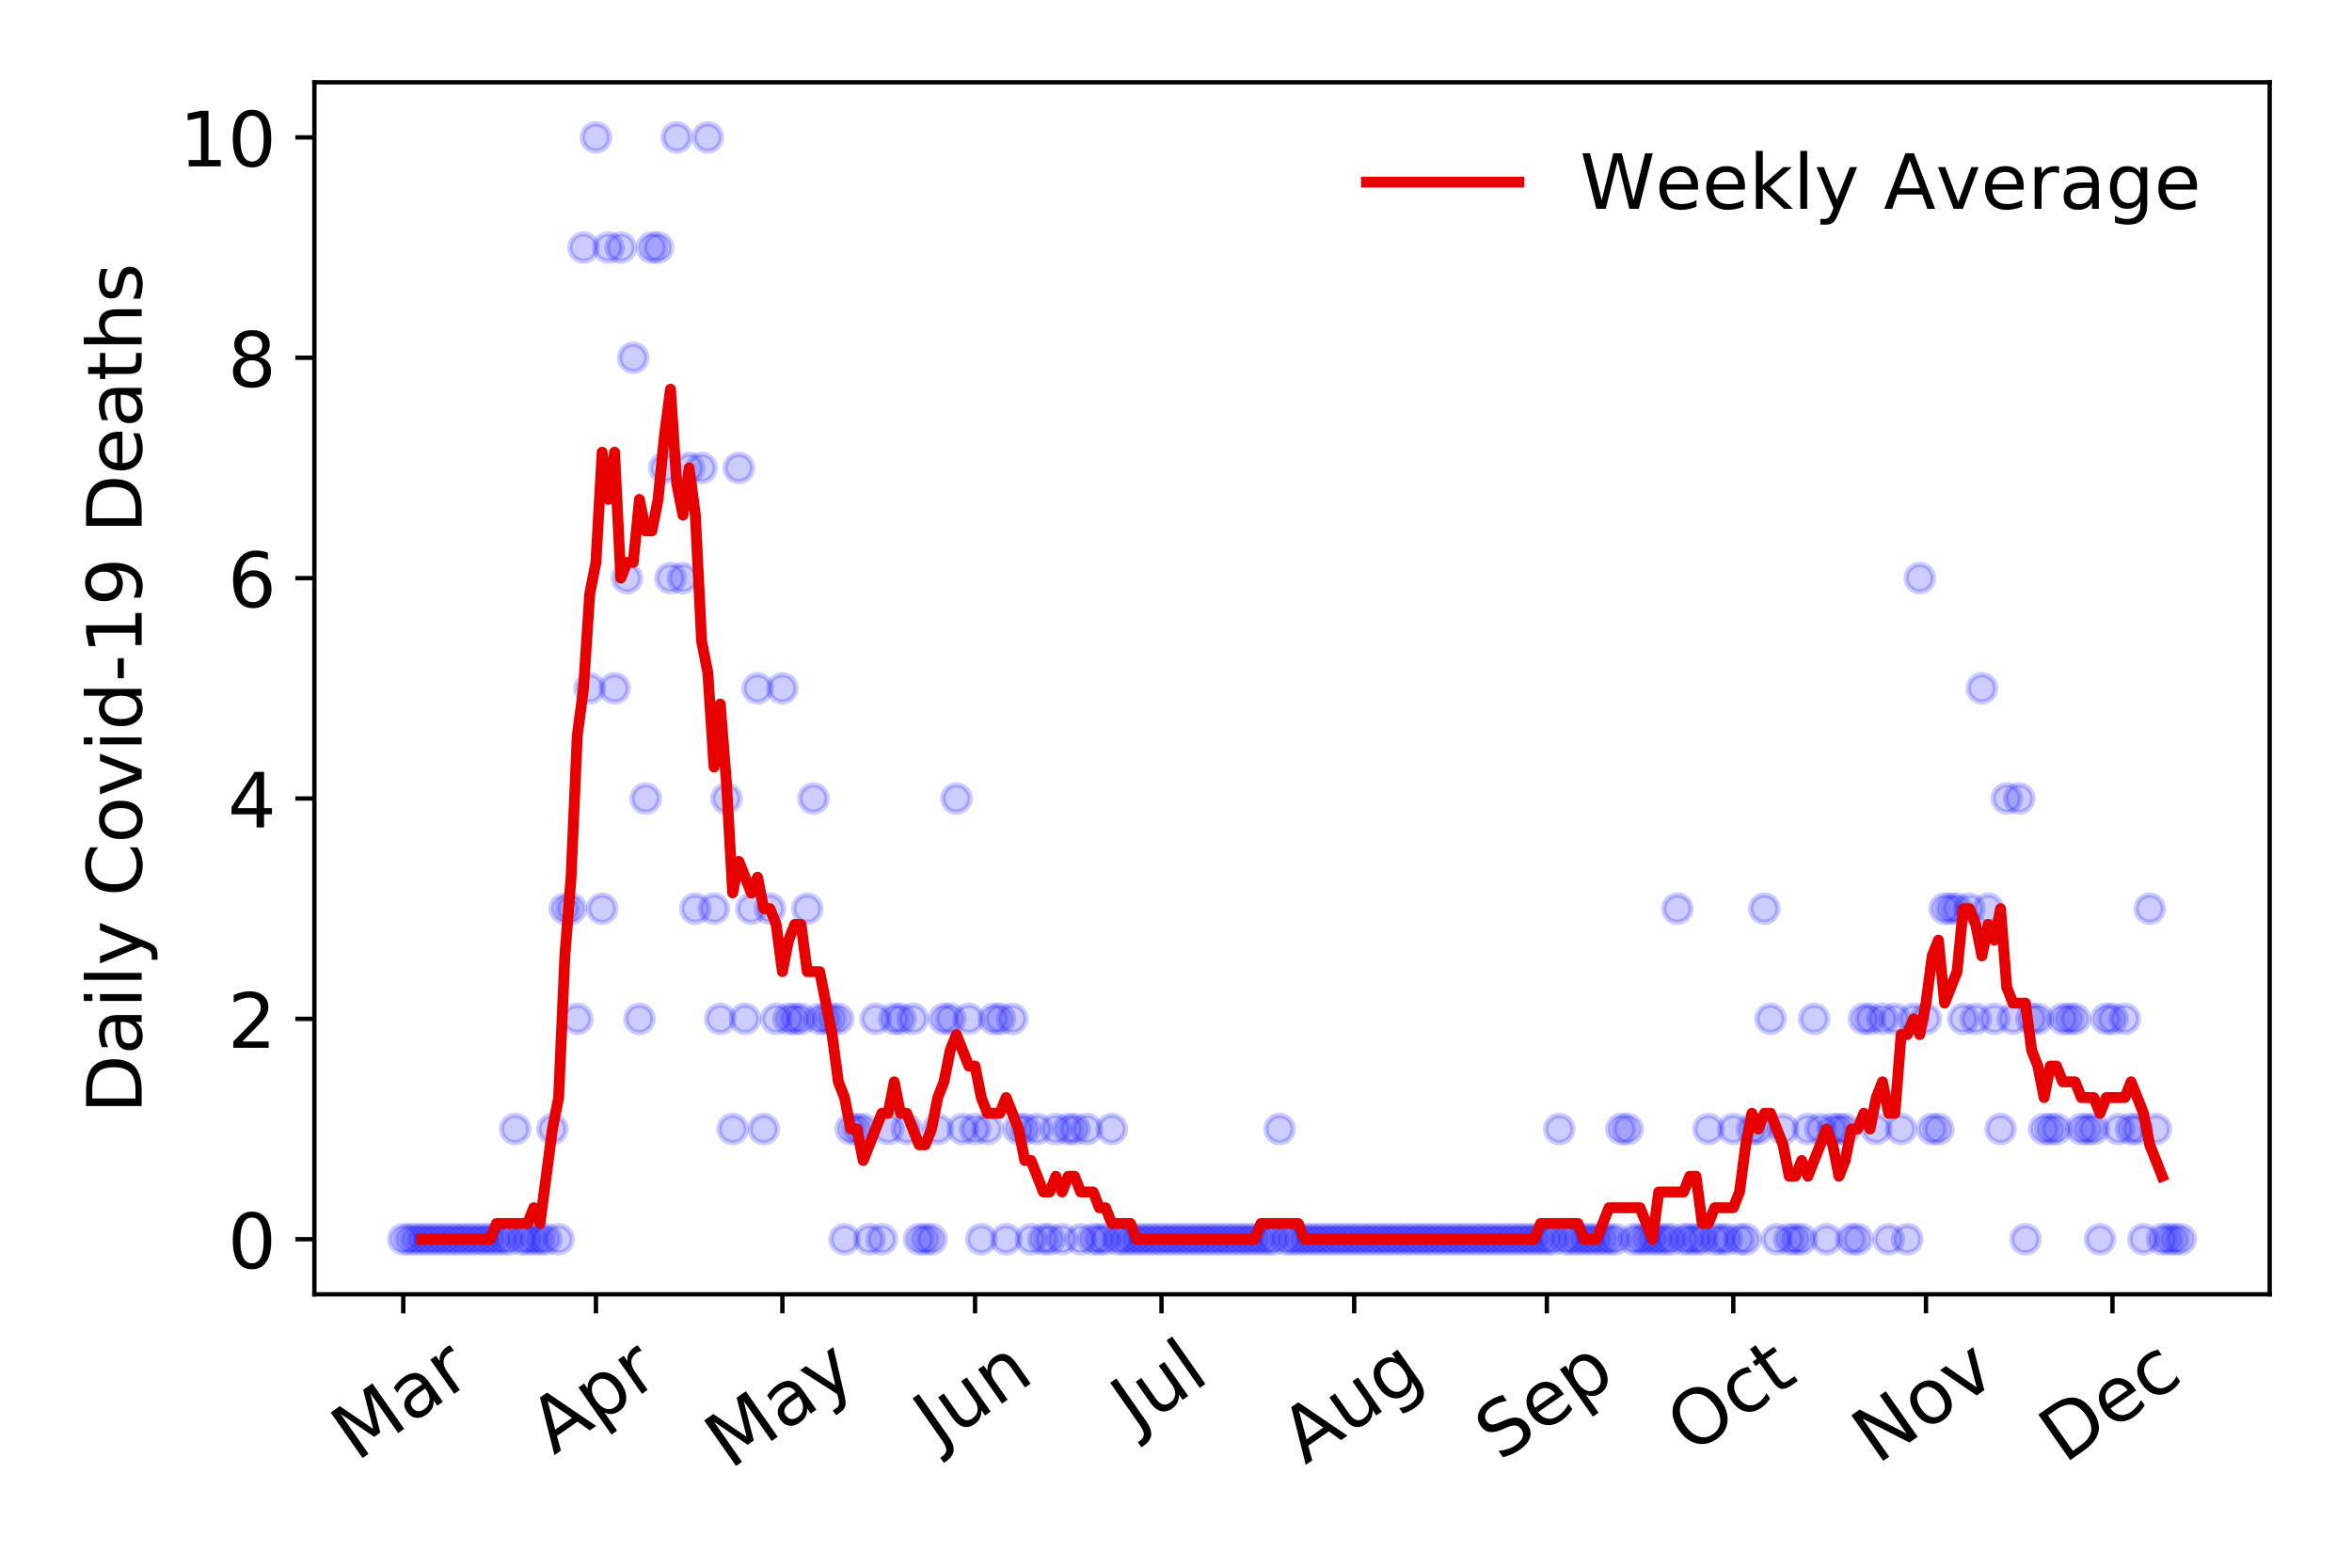 <?xml version="1.0" encoding="utf-8" standalone="no"?>
<!DOCTYPE svg PUBLIC "-//W3C//DTD SVG 1.1//EN"
  "http://www.w3.org/Graphics/SVG/1.1/DTD/svg11.dtd">
<!-- Created with matplotlib (https://matplotlib.org/) -->
<svg height="288pt" version="1.1" viewBox="0 0 432 288" width="432pt" xmlns="http://www.w3.org/2000/svg" xmlns:xlink="http://www.w3.org/1999/xlink">
 <defs>
  <style type="text/css">
*{stroke-linecap:butt;stroke-linejoin:round;}
  </style>
 </defs>
 <g id="figure_1">
  <g id="patch_1">
   <path d="M 0 288 
L 432 288 
L 432 0 
L 0 0 
z
" style="fill:#ffffff;"/>
  </g>
  <g id="axes_1">
   <g id="patch_2">
    <path d="M 57.745 237.778 
L 416.88 237.778 
L 416.88 15.12 
L 57.745 15.12 
z
" style="fill:#ffffff;"/>
   </g>
   <g id="matplotlib.axis_1">
    <g id="xtick_1">
     <g id="line2d_1">
      <defs>
       <path d="M 0 0 
L 0 3.5 
" id="mcbf04edbea" style="stroke:#000000;stroke-width:0.8;"/>
      </defs>
      <g>
       <use style="stroke:#000000;stroke-width:0.8;" x="74.069" xlink:href="#mcbf04edbea" y="237.778"/>
      </g>
     </g>
     <g id="text_1">
      <!-- Mar -->
      <defs>
       <path d="M 9.812 72.906 
L 24.516 72.906 
L 43.109 23.297 
L 61.812 72.906 
L 76.516 72.906 
L 76.516 0 
L 66.891 0 
L 66.891 64.016 
L 48.094 14.016 
L 38.188 14.016 
L 19.391 64.016 
L 19.391 0 
L 9.812 0 
z
" id="DejaVuSans-77"/>
       <path d="M 34.281 27.484 
Q 23.391 27.484 19.188 25 
Q 14.984 22.516 14.984 16.5 
Q 14.984 11.719 18.141 8.906 
Q 21.297 6.109 26.703 6.109 
Q 34.188 6.109 38.703 11.406 
Q 43.219 16.703 43.219 25.484 
L 43.219 27.484 
z
M 52.203 31.203 
L 52.203 0 
L 43.219 0 
L 43.219 8.297 
Q 40.141 3.328 35.547 0.953 
Q 30.953 -1.422 24.312 -1.422 
Q 15.922 -1.422 10.953 3.297 
Q 6 8.016 6 15.922 
Q 6 25.141 12.172 29.828 
Q 18.359 34.516 30.609 34.516 
L 43.219 34.516 
L 43.219 35.406 
Q 43.219 41.609 39.141 45 
Q 35.062 48.391 27.688 48.391 
Q 23 48.391 18.547 47.266 
Q 14.109 46.141 10.016 43.891 
L 10.016 52.203 
Q 14.938 54.109 19.578 55.047 
Q 24.219 56 28.609 56 
Q 40.484 56 46.344 49.844 
Q 52.203 43.703 52.203 31.203 
z
" id="DejaVuSans-97"/>
       <path d="M 41.109 46.297 
Q 39.594 47.172 37.812 47.578 
Q 36.031 48 33.891 48 
Q 26.266 48 22.188 43.047 
Q 18.109 38.094 18.109 28.812 
L 18.109 0 
L 9.078 0 
L 9.078 54.688 
L 18.109 54.688 
L 18.109 46.188 
Q 20.953 51.172 25.484 53.578 
Q 30.031 56 36.531 56 
Q 37.453 56 38.578 55.875 
Q 39.703 55.766 41.062 55.516 
z
" id="DejaVuSans-114"/>
      </defs>
      <g transform="translate(65.467 268.643)rotate(-35)scale(0.14 -0.14)">
       <use xlink:href="#DejaVuSans-77"/>
       <use x="86.279" xlink:href="#DejaVuSans-97"/>
       <use x="147.559" xlink:href="#DejaVuSans-114"/>
      </g>
     </g>
    </g>
    <g id="xtick_2">
     <g id="line2d_2">
      <g>
       <use style="stroke:#000000;stroke-width:0.8;" x="109.458" xlink:href="#mcbf04edbea" y="237.778"/>
      </g>
     </g>
     <g id="text_2">
      <!-- Apr -->
      <defs>
       <path d="M 34.188 63.188 
L 20.797 26.906 
L 47.609 26.906 
z
M 28.609 72.906 
L 39.797 72.906 
L 67.578 0 
L 57.328 0 
L 50.688 18.703 
L 17.828 18.703 
L 11.188 0 
L 0.781 0 
z
" id="DejaVuSans-65"/>
       <path d="M 18.109 8.203 
L 18.109 -20.797 
L 9.078 -20.797 
L 9.078 54.688 
L 18.109 54.688 
L 18.109 46.391 
Q 20.953 51.266 25.266 53.625 
Q 29.594 56 35.594 56 
Q 45.562 56 51.781 48.094 
Q 58.016 40.188 58.016 27.297 
Q 58.016 14.406 51.781 6.484 
Q 45.562 -1.422 35.594 -1.422 
Q 29.594 -1.422 25.266 0.953 
Q 20.953 3.328 18.109 8.203 
z
M 48.688 27.297 
Q 48.688 37.203 44.609 42.844 
Q 40.531 48.484 33.406 48.484 
Q 26.266 48.484 22.188 42.844 
Q 18.109 37.203 18.109 27.297 
Q 18.109 17.391 22.188 11.75 
Q 26.266 6.109 33.406 6.109 
Q 40.531 6.109 44.609 11.75 
Q 48.688 17.391 48.688 27.297 
z
" id="DejaVuSans-112"/>
      </defs>
      <g transform="translate(101.754 267.384)rotate(-35)scale(0.14 -0.14)">
       <use xlink:href="#DejaVuSans-65"/>
       <use x="68.408" xlink:href="#DejaVuSans-112"/>
       <use x="131.885" xlink:href="#DejaVuSans-114"/>
      </g>
     </g>
    </g>
    <g id="xtick_3">
     <g id="line2d_3">
      <g>
       <use style="stroke:#000000;stroke-width:0.8;" x="143.705" xlink:href="#mcbf04edbea" y="237.778"/>
      </g>
     </g>
     <g id="text_3">
      <!-- May -->
      <defs>
       <path d="M 32.172 -5.078 
Q 28.375 -14.844 24.75 -17.812 
Q 21.141 -20.797 15.094 -20.797 
L 7.906 -20.797 
L 7.906 -13.281 
L 13.188 -13.281 
Q 16.891 -13.281 18.938 -11.516 
Q 21 -9.766 23.484 -3.219 
L 25.094 0.875 
L 2.984 54.688 
L 12.5 54.688 
L 29.594 11.922 
L 46.688 54.688 
L 56.203 54.688 
z
" id="DejaVuSans-121"/>
      </defs>
      <g transform="translate(134.065 270.094)rotate(-35)scale(0.14 -0.14)">
       <use xlink:href="#DejaVuSans-77"/>
       <use x="86.279" xlink:href="#DejaVuSans-97"/>
       <use x="147.559" xlink:href="#DejaVuSans-121"/>
      </g>
     </g>
    </g>
    <g id="xtick_4">
     <g id="line2d_4">
      <g>
       <use style="stroke:#000000;stroke-width:0.8;" x="179.093" xlink:href="#mcbf04edbea" y="237.778"/>
      </g>
     </g>
     <g id="text_4">
      <!-- Jun -->
      <defs>
       <path d="M 9.812 72.906 
L 19.672 72.906 
L 19.672 5.078 
Q 19.672 -8.109 14.672 -14.062 
Q 9.672 -20.016 -1.422 -20.016 
L -5.172 -20.016 
L -5.172 -11.719 
L -2.094 -11.719 
Q 4.438 -11.719 7.125 -8.047 
Q 9.812 -4.391 9.812 5.078 
z
" id="DejaVuSans-74"/>
       <path d="M 8.5 21.578 
L 8.5 54.688 
L 17.484 54.688 
L 17.484 21.922 
Q 17.484 14.156 20.5 10.266 
Q 23.531 6.391 29.594 6.391 
Q 36.859 6.391 41.078 11.031 
Q 45.312 15.672 45.312 23.688 
L 45.312 54.688 
L 54.297 54.688 
L 54.297 0 
L 45.312 0 
L 45.312 8.406 
Q 42.047 3.422 37.719 1 
Q 33.406 -1.422 27.688 -1.422 
Q 18.266 -1.422 13.375 4.438 
Q 8.5 10.297 8.5 21.578 
z
M 31.109 56 
z
" id="DejaVuSans-117"/>
       <path d="M 54.891 33.016 
L 54.891 0 
L 45.906 0 
L 45.906 32.719 
Q 45.906 40.484 42.875 44.328 
Q 39.844 48.188 33.797 48.188 
Q 26.516 48.188 22.312 43.547 
Q 18.109 38.922 18.109 30.906 
L 18.109 0 
L 9.078 0 
L 9.078 54.688 
L 18.109 54.688 
L 18.109 46.188 
Q 21.344 51.125 25.703 53.562 
Q 30.078 56 35.797 56 
Q 45.219 56 50.047 50.172 
Q 54.891 44.344 54.891 33.016 
z
" id="DejaVuSans-110"/>
      </defs>
      <g transform="translate(172.349 266.039)rotate(-35)scale(0.14 -0.14)">
       <use xlink:href="#DejaVuSans-74"/>
       <use x="29.492" xlink:href="#DejaVuSans-117"/>
       <use x="92.871" xlink:href="#DejaVuSans-110"/>
      </g>
     </g>
    </g>
    <g id="xtick_5">
     <g id="line2d_5">
      <g>
       <use style="stroke:#000000;stroke-width:0.8;" x="213.34" xlink:href="#mcbf04edbea" y="237.778"/>
      </g>
     </g>
     <g id="text_5">
      <!-- Jul -->
      <defs>
       <path d="M 9.422 75.984 
L 18.406 75.984 
L 18.406 0 
L 9.422 0 
z
" id="DejaVuSans-108"/>
      </defs>
      <g transform="translate(208.637 263.181)rotate(-35)scale(0.14 -0.14)">
       <use xlink:href="#DejaVuSans-74"/>
       <use x="29.492" xlink:href="#DejaVuSans-117"/>
       <use x="92.871" xlink:href="#DejaVuSans-108"/>
      </g>
     </g>
    </g>
    <g id="xtick_6">
     <g id="line2d_6">
      <g>
       <use style="stroke:#000000;stroke-width:0.8;" x="248.728" xlink:href="#mcbf04edbea" y="237.778"/>
      </g>
     </g>
     <g id="text_6">
      <!-- Aug -->
      <defs>
       <path d="M 45.406 27.984 
Q 45.406 37.75 41.375 43.109 
Q 37.359 48.484 30.078 48.484 
Q 22.859 48.484 18.828 43.109 
Q 14.797 37.75 14.797 27.984 
Q 14.797 18.266 18.828 12.891 
Q 22.859 7.516 30.078 7.516 
Q 37.359 7.516 41.375 12.891 
Q 45.406 18.266 45.406 27.984 
z
M 54.391 6.781 
Q 54.391 -7.172 48.188 -13.984 
Q 42 -20.797 29.203 -20.797 
Q 24.469 -20.797 20.266 -20.094 
Q 16.062 -19.391 12.109 -17.922 
L 12.109 -9.188 
Q 16.062 -11.328 19.922 -12.344 
Q 23.781 -13.375 27.781 -13.375 
Q 36.625 -13.375 41.016 -8.766 
Q 45.406 -4.156 45.406 5.172 
L 45.406 9.625 
Q 42.625 4.781 38.281 2.391 
Q 33.938 0 27.875 0 
Q 17.828 0 11.672 7.656 
Q 5.516 15.328 5.516 27.984 
Q 5.516 40.672 11.672 48.328 
Q 17.828 56 27.875 56 
Q 33.938 56 38.281 53.609 
Q 42.625 51.219 45.406 46.391 
L 45.406 54.688 
L 54.391 54.688 
z
" id="DejaVuSans-103"/>
      </defs>
      <g transform="translate(239.747 269.172)rotate(-35)scale(0.14 -0.14)">
       <use xlink:href="#DejaVuSans-65"/>
       <use x="68.408" xlink:href="#DejaVuSans-117"/>
       <use x="131.787" xlink:href="#DejaVuSans-103"/>
      </g>
     </g>
    </g>
    <g id="xtick_7">
     <g id="line2d_7">
      <g>
       <use style="stroke:#000000;stroke-width:0.8;" x="284.116" xlink:href="#mcbf04edbea" y="237.778"/>
      </g>
     </g>
     <g id="text_7">
      <!-- Sep -->
      <defs>
       <path d="M 53.516 70.516 
L 53.516 60.891 
Q 47.906 63.578 42.922 64.891 
Q 37.938 66.219 33.297 66.219 
Q 25.25 66.219 20.875 63.094 
Q 16.5 59.969 16.5 54.203 
Q 16.5 49.359 19.406 46.891 
Q 22.312 44.438 30.422 42.922 
L 36.375 41.703 
Q 47.406 39.594 52.656 34.297 
Q 57.906 29 57.906 20.125 
Q 57.906 9.516 50.797 4.047 
Q 43.703 -1.422 29.984 -1.422 
Q 24.812 -1.422 18.969 -0.25 
Q 13.141 0.922 6.891 3.219 
L 6.891 13.375 
Q 12.891 10.016 18.656 8.297 
Q 24.422 6.594 29.984 6.594 
Q 38.422 6.594 43.016 9.906 
Q 47.609 13.234 47.609 19.391 
Q 47.609 24.75 44.312 27.781 
Q 41.016 30.812 33.5 32.328 
L 27.484 33.5 
Q 16.453 35.688 11.516 40.375 
Q 6.594 45.062 6.594 53.422 
Q 6.594 63.094 13.406 68.656 
Q 20.219 74.219 32.172 74.219 
Q 37.312 74.219 42.625 73.281 
Q 47.953 72.359 53.516 70.516 
z
" id="DejaVuSans-83"/>
       <path d="M 56.203 29.594 
L 56.203 25.203 
L 14.891 25.203 
Q 15.484 15.922 20.484 11.062 
Q 25.484 6.203 34.422 6.203 
Q 39.594 6.203 44.453 7.469 
Q 49.312 8.734 54.109 11.281 
L 54.109 2.781 
Q 49.266 0.734 44.188 -0.344 
Q 39.109 -1.422 33.891 -1.422 
Q 20.797 -1.422 13.156 6.188 
Q 5.516 13.812 5.516 26.812 
Q 5.516 40.234 12.766 48.109 
Q 20.016 56 32.328 56 
Q 43.359 56 49.781 48.891 
Q 56.203 41.797 56.203 29.594 
z
M 47.219 32.234 
Q 47.125 39.594 43.094 43.984 
Q 39.062 48.391 32.422 48.391 
Q 24.906 48.391 20.391 44.141 
Q 15.875 39.891 15.188 32.172 
z
" id="DejaVuSans-101"/>
      </defs>
      <g transform="translate(275.524 268.629)rotate(-35)scale(0.14 -0.14)">
       <use xlink:href="#DejaVuSans-83"/>
       <use x="63.477" xlink:href="#DejaVuSans-101"/>
       <use x="125" xlink:href="#DejaVuSans-112"/>
      </g>
     </g>
    </g>
    <g id="xtick_8">
     <g id="line2d_8">
      <g>
       <use style="stroke:#000000;stroke-width:0.8;" x="318.363" xlink:href="#mcbf04edbea" y="237.778"/>
      </g>
     </g>
     <g id="text_8">
      <!-- Oct -->
      <defs>
       <path d="M 39.406 66.219 
Q 28.656 66.219 22.328 58.203 
Q 16.016 50.203 16.016 36.375 
Q 16.016 22.609 22.328 14.594 
Q 28.656 6.594 39.406 6.594 
Q 50.141 6.594 56.422 14.594 
Q 62.703 22.609 62.703 36.375 
Q 62.703 50.203 56.422 58.203 
Q 50.141 66.219 39.406 66.219 
z
M 39.406 74.219 
Q 54.734 74.219 63.906 63.938 
Q 73.094 53.656 73.094 36.375 
Q 73.094 19.141 63.906 8.859 
Q 54.734 -1.422 39.406 -1.422 
Q 24.031 -1.422 14.812 8.828 
Q 5.609 19.094 5.609 36.375 
Q 5.609 53.656 14.812 63.938 
Q 24.031 74.219 39.406 74.219 
z
" id="DejaVuSans-79"/>
       <path d="M 48.781 52.594 
L 48.781 44.188 
Q 44.969 46.297 41.141 47.344 
Q 37.312 48.391 33.406 48.391 
Q 24.656 48.391 19.812 42.844 
Q 14.984 37.312 14.984 27.297 
Q 14.984 17.281 19.812 11.734 
Q 24.656 6.203 33.406 6.203 
Q 37.312 6.203 41.141 7.25 
Q 44.969 8.297 48.781 10.406 
L 48.781 2.094 
Q 45.016 0.344 40.984 -0.531 
Q 36.969 -1.422 32.422 -1.422 
Q 20.062 -1.422 12.781 6.344 
Q 5.516 14.109 5.516 27.297 
Q 5.516 40.672 12.859 48.328 
Q 20.219 56 33.016 56 
Q 37.156 56 41.109 55.141 
Q 45.062 54.297 48.781 52.594 
z
" id="DejaVuSans-99"/>
       <path d="M 18.312 70.219 
L 18.312 54.688 
L 36.812 54.688 
L 36.812 47.703 
L 18.312 47.703 
L 18.312 18.016 
Q 18.312 11.328 20.141 9.422 
Q 21.969 7.516 27.594 7.516 
L 36.812 7.516 
L 36.812 0 
L 27.594 0 
Q 17.188 0 13.234 3.875 
Q 9.281 7.766 9.281 18.016 
L 9.281 47.703 
L 2.688 47.703 
L 2.688 54.688 
L 9.281 54.688 
L 9.281 70.219 
z
" id="DejaVuSans-116"/>
      </defs>
      <g transform="translate(310.665 267.377)rotate(-35)scale(0.14 -0.14)">
       <use xlink:href="#DejaVuSans-79"/>
       <use x="78.711" xlink:href="#DejaVuSans-99"/>
       <use x="133.691" xlink:href="#DejaVuSans-116"/>
      </g>
     </g>
    </g>
    <g id="xtick_9">
     <g id="line2d_9">
      <g>
       <use style="stroke:#000000;stroke-width:0.8;" x="353.752" xlink:href="#mcbf04edbea" y="237.778"/>
      </g>
     </g>
     <g id="text_9">
      <!-- Nov -->
      <defs>
       <path d="M 9.812 72.906 
L 23.094 72.906 
L 55.422 11.922 
L 55.422 72.906 
L 64.984 72.906 
L 64.984 0 
L 51.703 0 
L 19.391 60.984 
L 19.391 0 
L 9.812 0 
z
" id="DejaVuSans-78"/>
       <path d="M 30.609 48.391 
Q 23.391 48.391 19.188 42.75 
Q 14.984 37.109 14.984 27.297 
Q 14.984 17.484 19.156 11.844 
Q 23.344 6.203 30.609 6.203 
Q 37.797 6.203 41.984 11.859 
Q 46.188 17.531 46.188 27.297 
Q 46.188 37.016 41.984 42.703 
Q 37.797 48.391 30.609 48.391 
z
M 30.609 56 
Q 42.328 56 49.016 48.375 
Q 55.719 40.766 55.719 27.297 
Q 55.719 13.875 49.016 6.219 
Q 42.328 -1.422 30.609 -1.422 
Q 18.844 -1.422 12.172 6.219 
Q 5.516 13.875 5.516 27.297 
Q 5.516 40.766 12.172 48.375 
Q 18.844 56 30.609 56 
z
" id="DejaVuSans-111"/>
       <path d="M 2.984 54.688 
L 12.5 54.688 
L 29.594 8.797 
L 46.688 54.688 
L 56.203 54.688 
L 35.688 0 
L 23.484 0 
z
" id="DejaVuSans-118"/>
      </defs>
      <g transform="translate(344.775 269.166)rotate(-35)scale(0.14 -0.14)">
       <use xlink:href="#DejaVuSans-78"/>
       <use x="74.805" xlink:href="#DejaVuSans-111"/>
       <use x="135.986" xlink:href="#DejaVuSans-118"/>
      </g>
     </g>
    </g>
    <g id="xtick_10">
     <g id="line2d_10">
      <g>
       <use style="stroke:#000000;stroke-width:0.8;" x="387.999" xlink:href="#mcbf04edbea" y="237.778"/>
      </g>
     </g>
     <g id="text_10">
      <!-- Dec -->
      <defs>
       <path d="M 19.672 64.797 
L 19.672 8.109 
L 31.594 8.109 
Q 46.688 8.109 53.688 14.938 
Q 60.688 21.781 60.688 36.531 
Q 60.688 51.172 53.688 57.984 
Q 46.688 64.797 31.594 64.797 
z
M 9.812 72.906 
L 30.078 72.906 
Q 51.266 72.906 61.172 64.094 
Q 71.094 55.281 71.094 36.531 
Q 71.094 17.672 61.125 8.828 
Q 51.172 0 30.078 0 
L 9.812 0 
z
" id="DejaVuSans-68"/>
      </defs>
      <g transform="translate(379.118 269.032)rotate(-35)scale(0.14 -0.14)">
       <use xlink:href="#DejaVuSans-68"/>
       <use x="77.002" xlink:href="#DejaVuSans-101"/>
       <use x="138.525" xlink:href="#DejaVuSans-99"/>
      </g>
     </g>
    </g>
   </g>
   <g id="matplotlib.axis_2">
    <g id="ytick_1">
     <g id="line2d_11">
      <defs>
       <path d="M 0 0 
L -3.5 0 
" id="m6098d3b319" style="stroke:#000000;stroke-width:0.8;"/>
      </defs>
      <g>
       <use style="stroke:#000000;stroke-width:0.8;" x="57.745" xlink:href="#m6098d3b319" y="227.657"/>
      </g>
     </g>
     <g id="text_11">
      <!-- 0 -->
      <defs>
       <path d="M 31.781 66.406 
Q 24.172 66.406 20.328 58.906 
Q 16.5 51.422 16.5 36.375 
Q 16.5 21.391 20.328 13.891 
Q 24.172 6.391 31.781 6.391 
Q 39.453 6.391 43.281 13.891 
Q 47.125 21.391 47.125 36.375 
Q 47.125 51.422 43.281 58.906 
Q 39.453 66.406 31.781 66.406 
z
M 31.781 74.219 
Q 44.047 74.219 50.516 64.516 
Q 56.984 54.828 56.984 36.375 
Q 56.984 17.969 50.516 8.266 
Q 44.047 -1.422 31.781 -1.422 
Q 19.531 -1.422 13.062 8.266 
Q 6.594 17.969 6.594 36.375 
Q 6.594 54.828 13.062 64.516 
Q 19.531 74.219 31.781 74.219 
z
" id="DejaVuSans-48"/>
      </defs>
      <g transform="translate(41.837 232.976)scale(0.14 -0.14)">
       <use xlink:href="#DejaVuSans-48"/>
      </g>
     </g>
    </g>
    <g id="ytick_2">
     <g id="line2d_12">
      <g>
       <use style="stroke:#000000;stroke-width:0.8;" x="57.745" xlink:href="#m6098d3b319" y="187.174"/>
      </g>
     </g>
     <g id="text_12">
      <!-- 2 -->
      <defs>
       <path d="M 19.188 8.297 
L 53.609 8.297 
L 53.609 0 
L 7.328 0 
L 7.328 8.297 
Q 12.938 14.109 22.625 23.891 
Q 32.328 33.688 34.812 36.531 
Q 39.547 41.844 41.422 45.531 
Q 43.312 49.219 43.312 52.781 
Q 43.312 58.594 39.234 62.25 
Q 35.156 65.922 28.609 65.922 
Q 23.969 65.922 18.812 64.312 
Q 13.672 62.703 7.812 59.422 
L 7.812 69.391 
Q 13.766 71.781 18.938 73 
Q 24.125 74.219 28.422 74.219 
Q 39.75 74.219 46.484 68.547 
Q 53.219 62.891 53.219 53.422 
Q 53.219 48.922 51.531 44.891 
Q 49.859 40.875 45.406 35.406 
Q 44.188 33.984 37.641 27.219 
Q 31.109 20.453 19.188 8.297 
z
" id="DejaVuSans-50"/>
      </defs>
      <g transform="translate(41.837 192.493)scale(0.14 -0.14)">
       <use xlink:href="#DejaVuSans-50"/>
      </g>
     </g>
    </g>
    <g id="ytick_3">
     <g id="line2d_13">
      <g>
       <use style="stroke:#000000;stroke-width:0.8;" x="57.745" xlink:href="#m6098d3b319" y="146.691"/>
      </g>
     </g>
     <g id="text_13">
      <!-- 4 -->
      <defs>
       <path d="M 37.797 64.312 
L 12.891 25.391 
L 37.797 25.391 
z
M 35.203 72.906 
L 47.609 72.906 
L 47.609 25.391 
L 58.016 25.391 
L 58.016 17.188 
L 47.609 17.188 
L 47.609 0 
L 37.797 0 
L 37.797 17.188 
L 4.891 17.188 
L 4.891 26.703 
z
" id="DejaVuSans-52"/>
      </defs>
      <g transform="translate(41.837 152.01)scale(0.14 -0.14)">
       <use xlink:href="#DejaVuSans-52"/>
      </g>
     </g>
    </g>
    <g id="ytick_4">
     <g id="line2d_14">
      <g>
       <use style="stroke:#000000;stroke-width:0.8;" x="57.745" xlink:href="#m6098d3b319" y="106.207"/>
      </g>
     </g>
     <g id="text_14">
      <!-- 6 -->
      <defs>
       <path d="M 33.016 40.375 
Q 26.375 40.375 22.484 35.828 
Q 18.609 31.297 18.609 23.391 
Q 18.609 15.531 22.484 10.953 
Q 26.375 6.391 33.016 6.391 
Q 39.656 6.391 43.531 10.953 
Q 47.406 15.531 47.406 23.391 
Q 47.406 31.297 43.531 35.828 
Q 39.656 40.375 33.016 40.375 
z
M 52.594 71.297 
L 52.594 62.312 
Q 48.875 64.062 45.094 64.984 
Q 41.312 65.922 37.594 65.922 
Q 27.828 65.922 22.672 59.328 
Q 17.531 52.734 16.797 39.406 
Q 19.672 43.656 24.016 45.922 
Q 28.375 48.188 33.594 48.188 
Q 44.578 48.188 50.953 41.516 
Q 57.328 34.859 57.328 23.391 
Q 57.328 12.156 50.688 5.359 
Q 44.047 -1.422 33.016 -1.422 
Q 20.359 -1.422 13.672 8.266 
Q 6.984 17.969 6.984 36.375 
Q 6.984 53.656 15.188 63.938 
Q 23.391 74.219 37.203 74.219 
Q 40.922 74.219 44.703 73.484 
Q 48.484 72.75 52.594 71.297 
z
" id="DejaVuSans-54"/>
      </defs>
      <g transform="translate(41.837 111.526)scale(0.14 -0.14)">
       <use xlink:href="#DejaVuSans-54"/>
      </g>
     </g>
    </g>
    <g id="ytick_5">
     <g id="line2d_15">
      <g>
       <use style="stroke:#000000;stroke-width:0.8;" x="57.745" xlink:href="#m6098d3b319" y="65.724"/>
      </g>
     </g>
     <g id="text_15">
      <!-- 8 -->
      <defs>
       <path d="M 31.781 34.625 
Q 24.75 34.625 20.719 30.859 
Q 16.703 27.094 16.703 20.516 
Q 16.703 13.922 20.719 10.156 
Q 24.75 6.391 31.781 6.391 
Q 38.812 6.391 42.859 10.172 
Q 46.922 13.969 46.922 20.516 
Q 46.922 27.094 42.891 30.859 
Q 38.875 34.625 31.781 34.625 
z
M 21.922 38.812 
Q 15.578 40.375 12.031 44.719 
Q 8.5 49.078 8.5 55.328 
Q 8.5 64.062 14.719 69.141 
Q 20.953 74.219 31.781 74.219 
Q 42.672 74.219 48.875 69.141 
Q 55.078 64.062 55.078 55.328 
Q 55.078 49.078 51.531 44.719 
Q 48 40.375 41.703 38.812 
Q 48.828 37.156 52.797 32.312 
Q 56.781 27.484 56.781 20.516 
Q 56.781 9.906 50.312 4.234 
Q 43.844 -1.422 31.781 -1.422 
Q 19.734 -1.422 13.25 4.234 
Q 6.781 9.906 6.781 20.516 
Q 6.781 27.484 10.781 32.312 
Q 14.797 37.156 21.922 38.812 
z
M 18.312 54.391 
Q 18.312 48.734 21.844 45.562 
Q 25.391 42.391 31.781 42.391 
Q 38.141 42.391 41.719 45.562 
Q 45.312 48.734 45.312 54.391 
Q 45.312 60.062 41.719 63.234 
Q 38.141 66.406 31.781 66.406 
Q 25.391 66.406 21.844 63.234 
Q 18.312 60.062 18.312 54.391 
z
" id="DejaVuSans-56"/>
      </defs>
      <g transform="translate(41.837 71.043)scale(0.14 -0.14)">
       <use xlink:href="#DejaVuSans-56"/>
      </g>
     </g>
    </g>
    <g id="ytick_6">
     <g id="line2d_16">
      <g>
       <use style="stroke:#000000;stroke-width:0.8;" x="57.745" xlink:href="#m6098d3b319" y="25.241"/>
      </g>
     </g>
     <g id="text_16">
      <!-- 10 -->
      <defs>
       <path d="M 12.406 8.297 
L 28.516 8.297 
L 28.516 63.922 
L 10.984 60.406 
L 10.984 69.391 
L 28.422 72.906 
L 38.281 72.906 
L 38.281 8.297 
L 54.391 8.297 
L 54.391 0 
L 12.406 0 
z
" id="DejaVuSans-49"/>
      </defs>
      <g transform="translate(32.93 30.56)scale(0.14 -0.14)">
       <use xlink:href="#DejaVuSans-49"/>
       <use x="63.623" xlink:href="#DejaVuSans-48"/>
      </g>
     </g>
    </g>
    <g id="text_17">
     <!-- Daily Covid-19 Deaths -->
     <defs>
      <path d="M 9.422 54.688 
L 18.406 54.688 
L 18.406 0 
L 9.422 0 
z
M 9.422 75.984 
L 18.406 75.984 
L 18.406 64.594 
L 9.422 64.594 
z
" id="DejaVuSans-105"/>
      <path id="DejaVuSans-32"/>
      <path d="M 64.406 67.281 
L 64.406 56.891 
Q 59.422 61.531 53.781 63.812 
Q 48.141 66.109 41.797 66.109 
Q 29.297 66.109 22.656 58.469 
Q 16.016 50.828 16.016 36.375 
Q 16.016 21.969 22.656 14.328 
Q 29.297 6.688 41.797 6.688 
Q 48.141 6.688 53.781 8.984 
Q 59.422 11.281 64.406 15.922 
L 64.406 5.609 
Q 59.234 2.094 53.438 0.328 
Q 47.656 -1.422 41.219 -1.422 
Q 24.656 -1.422 15.125 8.703 
Q 5.609 18.844 5.609 36.375 
Q 5.609 53.953 15.125 64.078 
Q 24.656 74.219 41.219 74.219 
Q 47.75 74.219 53.531 72.484 
Q 59.328 70.75 64.406 67.281 
z
" id="DejaVuSans-67"/>
      <path d="M 45.406 46.391 
L 45.406 75.984 
L 54.391 75.984 
L 54.391 0 
L 45.406 0 
L 45.406 8.203 
Q 42.578 3.328 38.25 0.953 
Q 33.938 -1.422 27.875 -1.422 
Q 17.969 -1.422 11.734 6.484 
Q 5.516 14.406 5.516 27.297 
Q 5.516 40.188 11.734 48.094 
Q 17.969 56 27.875 56 
Q 33.938 56 38.25 53.625 
Q 42.578 51.266 45.406 46.391 
z
M 14.797 27.297 
Q 14.797 17.391 18.875 11.75 
Q 22.953 6.109 30.078 6.109 
Q 37.203 6.109 41.297 11.75 
Q 45.406 17.391 45.406 27.297 
Q 45.406 37.203 41.297 42.844 
Q 37.203 48.484 30.078 48.484 
Q 22.953 48.484 18.875 42.844 
Q 14.797 37.203 14.797 27.297 
z
" id="DejaVuSans-100"/>
      <path d="M 4.891 31.391 
L 31.203 31.391 
L 31.203 23.391 
L 4.891 23.391 
z
" id="DejaVuSans-45"/>
      <path d="M 10.984 1.516 
L 10.984 10.5 
Q 14.703 8.734 18.5 7.812 
Q 22.312 6.891 25.984 6.891 
Q 35.75 6.891 40.891 13.453 
Q 46.047 20.016 46.781 33.406 
Q 43.953 29.203 39.594 26.953 
Q 35.25 24.703 29.984 24.703 
Q 19.047 24.703 12.672 31.312 
Q 6.297 37.938 6.297 49.422 
Q 6.297 60.641 12.938 67.422 
Q 19.578 74.219 30.609 74.219 
Q 43.266 74.219 49.922 64.516 
Q 56.594 54.828 56.594 36.375 
Q 56.594 19.141 48.406 8.859 
Q 40.234 -1.422 26.422 -1.422 
Q 22.703 -1.422 18.891 -0.688 
Q 15.094 0.047 10.984 1.516 
z
M 30.609 32.422 
Q 37.25 32.422 41.125 36.953 
Q 45.016 41.5 45.016 49.422 
Q 45.016 57.281 41.125 61.844 
Q 37.25 66.406 30.609 66.406 
Q 23.969 66.406 20.094 61.844 
Q 16.219 57.281 16.219 49.422 
Q 16.219 41.5 20.094 36.953 
Q 23.969 32.422 30.609 32.422 
z
" id="DejaVuSans-57"/>
      <path d="M 54.891 33.016 
L 54.891 0 
L 45.906 0 
L 45.906 32.719 
Q 45.906 40.484 42.875 44.328 
Q 39.844 48.188 33.797 48.188 
Q 26.516 48.188 22.312 43.547 
Q 18.109 38.922 18.109 30.906 
L 18.109 0 
L 9.078 0 
L 9.078 75.984 
L 18.109 75.984 
L 18.109 46.188 
Q 21.344 51.125 25.703 53.562 
Q 30.078 56 35.797 56 
Q 45.219 56 50.047 50.172 
Q 54.891 44.344 54.891 33.016 
z
" id="DejaVuSans-104"/>
      <path d="M 44.281 53.078 
L 44.281 44.578 
Q 40.484 46.531 36.375 47.5 
Q 32.281 48.484 27.875 48.484 
Q 21.188 48.484 17.844 46.438 
Q 14.5 44.391 14.5 40.281 
Q 14.5 37.156 16.891 35.375 
Q 19.281 33.594 26.516 31.984 
L 29.594 31.297 
Q 39.156 29.25 43.188 25.516 
Q 47.219 21.781 47.219 15.094 
Q 47.219 7.469 41.188 3.016 
Q 35.156 -1.422 24.609 -1.422 
Q 20.219 -1.422 15.453 -0.562 
Q 10.688 0.297 5.422 2 
L 5.422 11.281 
Q 10.406 8.688 15.234 7.391 
Q 20.062 6.109 24.812 6.109 
Q 31.156 6.109 34.562 8.281 
Q 37.984 10.453 37.984 14.406 
Q 37.984 18.062 35.516 20.016 
Q 33.062 21.969 24.703 23.781 
L 21.578 24.516 
Q 13.234 26.266 9.516 29.906 
Q 5.812 33.547 5.812 39.891 
Q 5.812 47.609 11.281 51.797 
Q 16.75 56 26.812 56 
Q 31.781 56 36.172 55.266 
Q 40.578 54.547 44.281 53.078 
z
" id="DejaVuSans-115"/>
     </defs>
     <g transform="translate(26.018 204.56)rotate(-90)scale(0.14 -0.14)">
      <use xlink:href="#DejaVuSans-68"/>
      <use x="77.002" xlink:href="#DejaVuSans-97"/>
      <use x="138.281" xlink:href="#DejaVuSans-105"/>
      <use x="166.064" xlink:href="#DejaVuSans-108"/>
      <use x="193.848" xlink:href="#DejaVuSans-121"/>
      <use x="253.027" xlink:href="#DejaVuSans-32"/>
      <use x="284.814" xlink:href="#DejaVuSans-67"/>
      <use x="354.639" xlink:href="#DejaVuSans-111"/>
      <use x="415.82" xlink:href="#DejaVuSans-118"/>
      <use x="475" xlink:href="#DejaVuSans-105"/>
      <use x="502.783" xlink:href="#DejaVuSans-100"/>
      <use x="566.26" xlink:href="#DejaVuSans-45"/>
      <use x="602.344" xlink:href="#DejaVuSans-49"/>
      <use x="665.967" xlink:href="#DejaVuSans-57"/>
      <use x="729.59" xlink:href="#DejaVuSans-32"/>
      <use x="761.377" xlink:href="#DejaVuSans-68"/>
      <use x="838.379" xlink:href="#DejaVuSans-101"/>
      <use x="899.902" xlink:href="#DejaVuSans-97"/>
      <use x="961.182" xlink:href="#DejaVuSans-116"/>
      <use x="1000.391" xlink:href="#DejaVuSans-104"/>
      <use x="1063.77" xlink:href="#DejaVuSans-115"/>
     </g>
    </g>
   </g>
   <g id="line2d_17">
    <defs>
     <path d="M 0 2.5 
C 0.663 2.5 1.299 2.237 1.768 1.768 
C 2.237 1.299 2.5 0.663 2.5 0 
C 2.5 -0.663 2.237 -1.299 1.768 -1.768 
C 1.299 -2.237 0.663 -2.5 0 -2.5 
C -0.663 -2.5 -1.299 -2.237 -1.768 -1.768 
C -2.237 -1.299 -2.5 -0.663 -2.5 0 
C -2.5 0.663 -2.237 1.299 -1.768 1.768 
C -1.299 2.237 -0.663 2.5 0 2.5 
z
" id="m631e2e7070" style="stroke:#0000ff;stroke-opacity:0.2;"/>
    </defs>
    <g clip-path="url(#pb0a51af03b)">
     <use style="fill:#0000ff;fill-opacity:0.2;stroke:#0000ff;stroke-opacity:0.2;" x="74.069" xlink:href="#m631e2e7070" y="227.657"/>
     <use style="fill:#0000ff;fill-opacity:0.2;stroke:#0000ff;stroke-opacity:0.2;" x="75.211" xlink:href="#m631e2e7070" y="227.657"/>
     <use style="fill:#0000ff;fill-opacity:0.2;stroke:#0000ff;stroke-opacity:0.2;" x="76.352" xlink:href="#m631e2e7070" y="227.657"/>
     <use style="fill:#0000ff;fill-opacity:0.2;stroke:#0000ff;stroke-opacity:0.2;" x="77.494" xlink:href="#m631e2e7070" y="227.657"/>
     <use style="fill:#0000ff;fill-opacity:0.2;stroke:#0000ff;stroke-opacity:0.2;" x="78.636" xlink:href="#m631e2e7070" y="227.657"/>
     <use style="fill:#0000ff;fill-opacity:0.2;stroke:#0000ff;stroke-opacity:0.2;" x="79.777" xlink:href="#m631e2e7070" y="227.657"/>
     <use style="fill:#0000ff;fill-opacity:0.2;stroke:#0000ff;stroke-opacity:0.2;" x="80.919" xlink:href="#m631e2e7070" y="227.657"/>
     <use style="fill:#0000ff;fill-opacity:0.2;stroke:#0000ff;stroke-opacity:0.2;" x="82.06" xlink:href="#m631e2e7070" y="227.657"/>
     <use style="fill:#0000ff;fill-opacity:0.2;stroke:#0000ff;stroke-opacity:0.2;" x="83.202" xlink:href="#m631e2e7070" y="227.657"/>
     <use style="fill:#0000ff;fill-opacity:0.2;stroke:#0000ff;stroke-opacity:0.2;" x="84.343" xlink:href="#m631e2e7070" y="227.657"/>
     <use style="fill:#0000ff;fill-opacity:0.2;stroke:#0000ff;stroke-opacity:0.2;" x="85.485" xlink:href="#m631e2e7070" y="227.657"/>
     <use style="fill:#0000ff;fill-opacity:0.2;stroke:#0000ff;stroke-opacity:0.2;" x="86.626" xlink:href="#m631e2e7070" y="227.657"/>
     <use style="fill:#0000ff;fill-opacity:0.2;stroke:#0000ff;stroke-opacity:0.2;" x="87.768" xlink:href="#m631e2e7070" y="227.657"/>
     <use style="fill:#0000ff;fill-opacity:0.2;stroke:#0000ff;stroke-opacity:0.2;" x="88.91" xlink:href="#m631e2e7070" y="227.657"/>
     <use style="fill:#0000ff;fill-opacity:0.2;stroke:#0000ff;stroke-opacity:0.2;" x="90.051" xlink:href="#m631e2e7070" y="227.657"/>
     <use style="fill:#0000ff;fill-opacity:0.2;stroke:#0000ff;stroke-opacity:0.2;" x="91.193" xlink:href="#m631e2e7070" y="227.657"/>
     <use style="fill:#0000ff;fill-opacity:0.2;stroke:#0000ff;stroke-opacity:0.2;" x="92.334" xlink:href="#m631e2e7070" y="227.657"/>
     <use style="fill:#0000ff;fill-opacity:0.2;stroke:#0000ff;stroke-opacity:0.2;" x="93.476" xlink:href="#m631e2e7070" y="227.657"/>
     <use style="fill:#0000ff;fill-opacity:0.2;stroke:#0000ff;stroke-opacity:0.2;" x="94.617" xlink:href="#m631e2e7070" y="207.416"/>
     <use style="fill:#0000ff;fill-opacity:0.2;stroke:#0000ff;stroke-opacity:0.2;" x="95.759" xlink:href="#m631e2e7070" y="227.657"/>
     <use style="fill:#0000ff;fill-opacity:0.2;stroke:#0000ff;stroke-opacity:0.2;" x="96.901" xlink:href="#m631e2e7070" y="227.657"/>
     <use style="fill:#0000ff;fill-opacity:0.2;stroke:#0000ff;stroke-opacity:0.2;" x="98.042" xlink:href="#m631e2e7070" y="227.657"/>
     <use style="fill:#0000ff;fill-opacity:0.2;stroke:#0000ff;stroke-opacity:0.2;" x="99.184" xlink:href="#m631e2e7070" y="227.657"/>
     <use style="fill:#0000ff;fill-opacity:0.2;stroke:#0000ff;stroke-opacity:0.2;" x="100.325" xlink:href="#m631e2e7070" y="227.657"/>
     <use style="fill:#0000ff;fill-opacity:0.2;stroke:#0000ff;stroke-opacity:0.2;" x="101.467" xlink:href="#m631e2e7070" y="207.416"/>
     <use style="fill:#0000ff;fill-opacity:0.2;stroke:#0000ff;stroke-opacity:0.2;" x="102.608" xlink:href="#m631e2e7070" y="227.657"/>
     <use style="fill:#0000ff;fill-opacity:0.2;stroke:#0000ff;stroke-opacity:0.2;" x="103.75" xlink:href="#m631e2e7070" y="166.932"/>
     <use style="fill:#0000ff;fill-opacity:0.2;stroke:#0000ff;stroke-opacity:0.2;" x="104.891" xlink:href="#m631e2e7070" y="166.932"/>
     <use style="fill:#0000ff;fill-opacity:0.2;stroke:#0000ff;stroke-opacity:0.2;" x="106.033" xlink:href="#m631e2e7070" y="187.174"/>
     <use style="fill:#0000ff;fill-opacity:0.2;stroke:#0000ff;stroke-opacity:0.2;" x="107.175" xlink:href="#m631e2e7070" y="45.482"/>
     <use style="fill:#0000ff;fill-opacity:0.2;stroke:#0000ff;stroke-opacity:0.2;" x="108.316" xlink:href="#m631e2e7070" y="126.449"/>
     <use style="fill:#0000ff;fill-opacity:0.2;stroke:#0000ff;stroke-opacity:0.2;" x="109.458" xlink:href="#m631e2e7070" y="25.241"/>
     <use style="fill:#0000ff;fill-opacity:0.2;stroke:#0000ff;stroke-opacity:0.2;" x="110.599" xlink:href="#m631e2e7070" y="166.932"/>
     <use style="fill:#0000ff;fill-opacity:0.2;stroke:#0000ff;stroke-opacity:0.2;" x="111.741" xlink:href="#m631e2e7070" y="45.482"/>
     <use style="fill:#0000ff;fill-opacity:0.2;stroke:#0000ff;stroke-opacity:0.2;" x="112.882" xlink:href="#m631e2e7070" y="126.449"/>
     <use style="fill:#0000ff;fill-opacity:0.2;stroke:#0000ff;stroke-opacity:0.2;" x="114.024" xlink:href="#m631e2e7070" y="45.482"/>
     <use style="fill:#0000ff;fill-opacity:0.2;stroke:#0000ff;stroke-opacity:0.2;" x="115.166" xlink:href="#m631e2e7070" y="106.207"/>
     <use style="fill:#0000ff;fill-opacity:0.2;stroke:#0000ff;stroke-opacity:0.2;" x="116.307" xlink:href="#m631e2e7070" y="65.724"/>
     <use style="fill:#0000ff;fill-opacity:0.2;stroke:#0000ff;stroke-opacity:0.2;" x="117.449" xlink:href="#m631e2e7070" y="187.174"/>
     <use style="fill:#0000ff;fill-opacity:0.2;stroke:#0000ff;stroke-opacity:0.2;" x="118.59" xlink:href="#m631e2e7070" y="146.691"/>
     <use style="fill:#0000ff;fill-opacity:0.2;stroke:#0000ff;stroke-opacity:0.2;" x="119.732" xlink:href="#m631e2e7070" y="45.482"/>
     <use style="fill:#0000ff;fill-opacity:0.2;stroke:#0000ff;stroke-opacity:0.2;" x="120.873" xlink:href="#m631e2e7070" y="45.482"/>
     <use style="fill:#0000ff;fill-opacity:0.2;stroke:#0000ff;stroke-opacity:0.2;" x="122.015" xlink:href="#m631e2e7070" y="85.966"/>
     <use style="fill:#0000ff;fill-opacity:0.2;stroke:#0000ff;stroke-opacity:0.2;" x="123.156" xlink:href="#m631e2e7070" y="106.207"/>
     <use style="fill:#0000ff;fill-opacity:0.2;stroke:#0000ff;stroke-opacity:0.2;" x="124.298" xlink:href="#m631e2e7070" y="25.241"/>
     <use style="fill:#0000ff;fill-opacity:0.2;stroke:#0000ff;stroke-opacity:0.2;" x="125.44" xlink:href="#m631e2e7070" y="106.207"/>
     <use style="fill:#0000ff;fill-opacity:0.2;stroke:#0000ff;stroke-opacity:0.2;" x="126.581" xlink:href="#m631e2e7070" y="85.966"/>
     <use style="fill:#0000ff;fill-opacity:0.2;stroke:#0000ff;stroke-opacity:0.2;" x="127.723" xlink:href="#m631e2e7070" y="166.932"/>
     <use style="fill:#0000ff;fill-opacity:0.2;stroke:#0000ff;stroke-opacity:0.2;" x="128.864" xlink:href="#m631e2e7070" y="85.966"/>
     <use style="fill:#0000ff;fill-opacity:0.2;stroke:#0000ff;stroke-opacity:0.2;" x="130.006" xlink:href="#m631e2e7070" y="25.241"/>
     <use style="fill:#0000ff;fill-opacity:0.2;stroke:#0000ff;stroke-opacity:0.2;" x="131.147" xlink:href="#m631e2e7070" y="166.932"/>
     <use style="fill:#0000ff;fill-opacity:0.2;stroke:#0000ff;stroke-opacity:0.2;" x="132.289" xlink:href="#m631e2e7070" y="187.174"/>
     <use style="fill:#0000ff;fill-opacity:0.2;stroke:#0000ff;stroke-opacity:0.2;" x="133.43" xlink:href="#m631e2e7070" y="146.691"/>
     <use style="fill:#0000ff;fill-opacity:0.2;stroke:#0000ff;stroke-opacity:0.2;" x="134.572" xlink:href="#m631e2e7070" y="207.416"/>
     <use style="fill:#0000ff;fill-opacity:0.2;stroke:#0000ff;stroke-opacity:0.2;" x="135.714" xlink:href="#m631e2e7070" y="85.966"/>
     <use style="fill:#0000ff;fill-opacity:0.2;stroke:#0000ff;stroke-opacity:0.2;" x="136.855" xlink:href="#m631e2e7070" y="187.174"/>
     <use style="fill:#0000ff;fill-opacity:0.2;stroke:#0000ff;stroke-opacity:0.2;" x="137.997" xlink:href="#m631e2e7070" y="166.932"/>
     <use style="fill:#0000ff;fill-opacity:0.2;stroke:#0000ff;stroke-opacity:0.2;" x="139.138" xlink:href="#m631e2e7070" y="126.449"/>
     <use style="fill:#0000ff;fill-opacity:0.2;stroke:#0000ff;stroke-opacity:0.2;" x="140.28" xlink:href="#m631e2e7070" y="207.416"/>
     <use style="fill:#0000ff;fill-opacity:0.2;stroke:#0000ff;stroke-opacity:0.2;" x="141.421" xlink:href="#m631e2e7070" y="166.932"/>
     <use style="fill:#0000ff;fill-opacity:0.2;stroke:#0000ff;stroke-opacity:0.2;" x="142.563" xlink:href="#m631e2e7070" y="187.174"/>
     <use style="fill:#0000ff;fill-opacity:0.2;stroke:#0000ff;stroke-opacity:0.2;" x="143.705" xlink:href="#m631e2e7070" y="126.449"/>
     <use style="fill:#0000ff;fill-opacity:0.2;stroke:#0000ff;stroke-opacity:0.2;" x="144.846" xlink:href="#m631e2e7070" y="187.174"/>
     <use style="fill:#0000ff;fill-opacity:0.2;stroke:#0000ff;stroke-opacity:0.2;" x="145.988" xlink:href="#m631e2e7070" y="187.174"/>
     <use style="fill:#0000ff;fill-opacity:0.2;stroke:#0000ff;stroke-opacity:0.2;" x="147.129" xlink:href="#m631e2e7070" y="187.174"/>
     <use style="fill:#0000ff;fill-opacity:0.2;stroke:#0000ff;stroke-opacity:0.2;" x="148.271" xlink:href="#m631e2e7070" y="166.932"/>
     <use style="fill:#0000ff;fill-opacity:0.2;stroke:#0000ff;stroke-opacity:0.2;" x="149.412" xlink:href="#m631e2e7070" y="146.691"/>
     <use style="fill:#0000ff;fill-opacity:0.2;stroke:#0000ff;stroke-opacity:0.2;" x="150.554" xlink:href="#m631e2e7070" y="187.174"/>
     <use style="fill:#0000ff;fill-opacity:0.2;stroke:#0000ff;stroke-opacity:0.2;" x="151.695" xlink:href="#m631e2e7070" y="187.174"/>
     <use style="fill:#0000ff;fill-opacity:0.2;stroke:#0000ff;stroke-opacity:0.2;" x="152.837" xlink:href="#m631e2e7070" y="187.174"/>
     <use style="fill:#0000ff;fill-opacity:0.2;stroke:#0000ff;stroke-opacity:0.2;" x="153.979" xlink:href="#m631e2e7070" y="187.174"/>
     <use style="fill:#0000ff;fill-opacity:0.2;stroke:#0000ff;stroke-opacity:0.2;" x="155.12" xlink:href="#m631e2e7070" y="227.657"/>
     <use style="fill:#0000ff;fill-opacity:0.2;stroke:#0000ff;stroke-opacity:0.2;" x="156.262" xlink:href="#m631e2e7070" y="207.416"/>
     <use style="fill:#0000ff;fill-opacity:0.2;stroke:#0000ff;stroke-opacity:0.2;" x="157.403" xlink:href="#m631e2e7070" y="207.416"/>
     <use style="fill:#0000ff;fill-opacity:0.2;stroke:#0000ff;stroke-opacity:0.2;" x="158.545" xlink:href="#m631e2e7070" y="207.416"/>
     <use style="fill:#0000ff;fill-opacity:0.2;stroke:#0000ff;stroke-opacity:0.2;" x="159.686" xlink:href="#m631e2e7070" y="227.657"/>
     <use style="fill:#0000ff;fill-opacity:0.2;stroke:#0000ff;stroke-opacity:0.2;" x="160.828" xlink:href="#m631e2e7070" y="187.174"/>
     <use style="fill:#0000ff;fill-opacity:0.2;stroke:#0000ff;stroke-opacity:0.2;" x="161.969" xlink:href="#m631e2e7070" y="227.657"/>
     <use style="fill:#0000ff;fill-opacity:0.2;stroke:#0000ff;stroke-opacity:0.2;" x="163.111" xlink:href="#m631e2e7070" y="207.416"/>
     <use style="fill:#0000ff;fill-opacity:0.2;stroke:#0000ff;stroke-opacity:0.2;" x="164.253" xlink:href="#m631e2e7070" y="187.174"/>
     <use style="fill:#0000ff;fill-opacity:0.2;stroke:#0000ff;stroke-opacity:0.2;" x="165.394" xlink:href="#m631e2e7070" y="187.174"/>
     <use style="fill:#0000ff;fill-opacity:0.2;stroke:#0000ff;stroke-opacity:0.2;" x="166.536" xlink:href="#m631e2e7070" y="207.416"/>
     <use style="fill:#0000ff;fill-opacity:0.2;stroke:#0000ff;stroke-opacity:0.2;" x="167.677" xlink:href="#m631e2e7070" y="187.174"/>
     <use style="fill:#0000ff;fill-opacity:0.2;stroke:#0000ff;stroke-opacity:0.2;" x="168.819" xlink:href="#m631e2e7070" y="227.657"/>
     <use style="fill:#0000ff;fill-opacity:0.2;stroke:#0000ff;stroke-opacity:0.2;" x="169.96" xlink:href="#m631e2e7070" y="227.657"/>
     <use style="fill:#0000ff;fill-opacity:0.2;stroke:#0000ff;stroke-opacity:0.2;" x="171.102" xlink:href="#m631e2e7070" y="227.657"/>
     <use style="fill:#0000ff;fill-opacity:0.2;stroke:#0000ff;stroke-opacity:0.2;" x="172.244" xlink:href="#m631e2e7070" y="207.416"/>
     <use style="fill:#0000ff;fill-opacity:0.2;stroke:#0000ff;stroke-opacity:0.2;" x="173.385" xlink:href="#m631e2e7070" y="187.174"/>
     <use style="fill:#0000ff;fill-opacity:0.2;stroke:#0000ff;stroke-opacity:0.2;" x="174.527" xlink:href="#m631e2e7070" y="187.174"/>
     <use style="fill:#0000ff;fill-opacity:0.2;stroke:#0000ff;stroke-opacity:0.2;" x="175.668" xlink:href="#m631e2e7070" y="146.691"/>
     <use style="fill:#0000ff;fill-opacity:0.2;stroke:#0000ff;stroke-opacity:0.2;" x="176.81" xlink:href="#m631e2e7070" y="207.416"/>
     <use style="fill:#0000ff;fill-opacity:0.2;stroke:#0000ff;stroke-opacity:0.2;" x="177.951" xlink:href="#m631e2e7070" y="187.174"/>
     <use style="fill:#0000ff;fill-opacity:0.2;stroke:#0000ff;stroke-opacity:0.2;" x="179.093" xlink:href="#m631e2e7070" y="207.416"/>
     <use style="fill:#0000ff;fill-opacity:0.2;stroke:#0000ff;stroke-opacity:0.2;" x="180.234" xlink:href="#m631e2e7070" y="227.657"/>
     <use style="fill:#0000ff;fill-opacity:0.2;stroke:#0000ff;stroke-opacity:0.2;" x="181.376" xlink:href="#m631e2e7070" y="207.416"/>
     <use style="fill:#0000ff;fill-opacity:0.2;stroke:#0000ff;stroke-opacity:0.2;" x="182.518" xlink:href="#m631e2e7070" y="187.174"/>
     <use style="fill:#0000ff;fill-opacity:0.2;stroke:#0000ff;stroke-opacity:0.2;" x="183.659" xlink:href="#m631e2e7070" y="187.174"/>
     <use style="fill:#0000ff;fill-opacity:0.2;stroke:#0000ff;stroke-opacity:0.2;" x="184.801" xlink:href="#m631e2e7070" y="227.657"/>
     <use style="fill:#0000ff;fill-opacity:0.2;stroke:#0000ff;stroke-opacity:0.2;" x="185.942" xlink:href="#m631e2e7070" y="187.174"/>
     <use style="fill:#0000ff;fill-opacity:0.2;stroke:#0000ff;stroke-opacity:0.2;" x="187.084" xlink:href="#m631e2e7070" y="207.416"/>
     <use style="fill:#0000ff;fill-opacity:0.2;stroke:#0000ff;stroke-opacity:0.2;" x="188.225" xlink:href="#m631e2e7070" y="207.416"/>
     <use style="fill:#0000ff;fill-opacity:0.2;stroke:#0000ff;stroke-opacity:0.2;" x="189.367" xlink:href="#m631e2e7070" y="227.657"/>
     <use style="fill:#0000ff;fill-opacity:0.2;stroke:#0000ff;stroke-opacity:0.2;" x="190.509" xlink:href="#m631e2e7070" y="207.416"/>
     <use style="fill:#0000ff;fill-opacity:0.2;stroke:#0000ff;stroke-opacity:0.2;" x="191.65" xlink:href="#m631e2e7070" y="227.657"/>
     <use style="fill:#0000ff;fill-opacity:0.2;stroke:#0000ff;stroke-opacity:0.2;" x="192.792" xlink:href="#m631e2e7070" y="227.657"/>
     <use style="fill:#0000ff;fill-opacity:0.2;stroke:#0000ff;stroke-opacity:0.2;" x="193.933" xlink:href="#m631e2e7070" y="207.416"/>
     <use style="fill:#0000ff;fill-opacity:0.2;stroke:#0000ff;stroke-opacity:0.2;" x="195.075" xlink:href="#m631e2e7070" y="227.657"/>
     <use style="fill:#0000ff;fill-opacity:0.2;stroke:#0000ff;stroke-opacity:0.2;" x="196.216" xlink:href="#m631e2e7070" y="207.416"/>
     <use style="fill:#0000ff;fill-opacity:0.2;stroke:#0000ff;stroke-opacity:0.2;" x="197.358" xlink:href="#m631e2e7070" y="207.416"/>
     <use style="fill:#0000ff;fill-opacity:0.2;stroke:#0000ff;stroke-opacity:0.2;" x="198.499" xlink:href="#m631e2e7070" y="227.657"/>
     <use style="fill:#0000ff;fill-opacity:0.2;stroke:#0000ff;stroke-opacity:0.2;" x="199.641" xlink:href="#m631e2e7070" y="207.416"/>
     <use style="fill:#0000ff;fill-opacity:0.2;stroke:#0000ff;stroke-opacity:0.2;" x="200.783" xlink:href="#m631e2e7070" y="227.657"/>
     <use style="fill:#0000ff;fill-opacity:0.2;stroke:#0000ff;stroke-opacity:0.2;" x="201.924" xlink:href="#m631e2e7070" y="227.657"/>
     <use style="fill:#0000ff;fill-opacity:0.2;stroke:#0000ff;stroke-opacity:0.2;" x="203.066" xlink:href="#m631e2e7070" y="227.657"/>
     <use style="fill:#0000ff;fill-opacity:0.2;stroke:#0000ff;stroke-opacity:0.2;" x="204.207" xlink:href="#m631e2e7070" y="207.416"/>
     <use style="fill:#0000ff;fill-opacity:0.2;stroke:#0000ff;stroke-opacity:0.2;" x="205.349" xlink:href="#m631e2e7070" y="227.657"/>
     <use style="fill:#0000ff;fill-opacity:0.2;stroke:#0000ff;stroke-opacity:0.2;" x="206.49" xlink:href="#m631e2e7070" y="227.657"/>
     <use style="fill:#0000ff;fill-opacity:0.2;stroke:#0000ff;stroke-opacity:0.2;" x="207.632" xlink:href="#m631e2e7070" y="227.657"/>
     <use style="fill:#0000ff;fill-opacity:0.2;stroke:#0000ff;stroke-opacity:0.2;" x="208.773" xlink:href="#m631e2e7070" y="227.657"/>
     <use style="fill:#0000ff;fill-opacity:0.2;stroke:#0000ff;stroke-opacity:0.2;" x="209.915" xlink:href="#m631e2e7070" y="227.657"/>
     <use style="fill:#0000ff;fill-opacity:0.2;stroke:#0000ff;stroke-opacity:0.2;" x="211.057" xlink:href="#m631e2e7070" y="227.657"/>
     <use style="fill:#0000ff;fill-opacity:0.2;stroke:#0000ff;stroke-opacity:0.2;" x="212.198" xlink:href="#m631e2e7070" y="227.657"/>
     <use style="fill:#0000ff;fill-opacity:0.2;stroke:#0000ff;stroke-opacity:0.2;" x="213.34" xlink:href="#m631e2e7070" y="227.657"/>
     <use style="fill:#0000ff;fill-opacity:0.2;stroke:#0000ff;stroke-opacity:0.2;" x="214.481" xlink:href="#m631e2e7070" y="227.657"/>
     <use style="fill:#0000ff;fill-opacity:0.2;stroke:#0000ff;stroke-opacity:0.2;" x="215.623" xlink:href="#m631e2e7070" y="227.657"/>
     <use style="fill:#0000ff;fill-opacity:0.2;stroke:#0000ff;stroke-opacity:0.2;" x="216.764" xlink:href="#m631e2e7070" y="227.657"/>
     <use style="fill:#0000ff;fill-opacity:0.2;stroke:#0000ff;stroke-opacity:0.2;" x="217.906" xlink:href="#m631e2e7070" y="227.657"/>
     <use style="fill:#0000ff;fill-opacity:0.2;stroke:#0000ff;stroke-opacity:0.2;" x="219.048" xlink:href="#m631e2e7070" y="227.657"/>
     <use style="fill:#0000ff;fill-opacity:0.2;stroke:#0000ff;stroke-opacity:0.2;" x="220.189" xlink:href="#m631e2e7070" y="227.657"/>
     <use style="fill:#0000ff;fill-opacity:0.2;stroke:#0000ff;stroke-opacity:0.2;" x="221.331" xlink:href="#m631e2e7070" y="227.657"/>
     <use style="fill:#0000ff;fill-opacity:0.2;stroke:#0000ff;stroke-opacity:0.2;" x="222.472" xlink:href="#m631e2e7070" y="227.657"/>
     <use style="fill:#0000ff;fill-opacity:0.2;stroke:#0000ff;stroke-opacity:0.2;" x="223.614" xlink:href="#m631e2e7070" y="227.657"/>
     <use style="fill:#0000ff;fill-opacity:0.2;stroke:#0000ff;stroke-opacity:0.2;" x="224.755" xlink:href="#m631e2e7070" y="227.657"/>
     <use style="fill:#0000ff;fill-opacity:0.2;stroke:#0000ff;stroke-opacity:0.2;" x="225.897" xlink:href="#m631e2e7070" y="227.657"/>
     <use style="fill:#0000ff;fill-opacity:0.2;stroke:#0000ff;stroke-opacity:0.2;" x="227.038" xlink:href="#m631e2e7070" y="227.657"/>
     <use style="fill:#0000ff;fill-opacity:0.2;stroke:#0000ff;stroke-opacity:0.2;" x="228.18" xlink:href="#m631e2e7070" y="227.657"/>
     <use style="fill:#0000ff;fill-opacity:0.2;stroke:#0000ff;stroke-opacity:0.2;" x="229.322" xlink:href="#m631e2e7070" y="227.657"/>
     <use style="fill:#0000ff;fill-opacity:0.2;stroke:#0000ff;stroke-opacity:0.2;" x="230.463" xlink:href="#m631e2e7070" y="227.657"/>
     <use style="fill:#0000ff;fill-opacity:0.2;stroke:#0000ff;stroke-opacity:0.2;" x="231.605" xlink:href="#m631e2e7070" y="227.657"/>
     <use style="fill:#0000ff;fill-opacity:0.2;stroke:#0000ff;stroke-opacity:0.2;" x="232.746" xlink:href="#m631e2e7070" y="227.657"/>
     <use style="fill:#0000ff;fill-opacity:0.2;stroke:#0000ff;stroke-opacity:0.2;" x="233.888" xlink:href="#m631e2e7070" y="227.657"/>
     <use style="fill:#0000ff;fill-opacity:0.2;stroke:#0000ff;stroke-opacity:0.2;" x="235.029" xlink:href="#m631e2e7070" y="207.416"/>
     <use style="fill:#0000ff;fill-opacity:0.2;stroke:#0000ff;stroke-opacity:0.2;" x="236.171" xlink:href="#m631e2e7070" y="227.657"/>
     <use style="fill:#0000ff;fill-opacity:0.2;stroke:#0000ff;stroke-opacity:0.2;" x="237.312" xlink:href="#m631e2e7070" y="227.657"/>
     <use style="fill:#0000ff;fill-opacity:0.2;stroke:#0000ff;stroke-opacity:0.2;" x="238.454" xlink:href="#m631e2e7070" y="227.657"/>
     <use style="fill:#0000ff;fill-opacity:0.2;stroke:#0000ff;stroke-opacity:0.2;" x="239.596" xlink:href="#m631e2e7070" y="227.657"/>
     <use style="fill:#0000ff;fill-opacity:0.2;stroke:#0000ff;stroke-opacity:0.2;" x="240.737" xlink:href="#m631e2e7070" y="227.657"/>
     <use style="fill:#0000ff;fill-opacity:0.2;stroke:#0000ff;stroke-opacity:0.2;" x="241.879" xlink:href="#m631e2e7070" y="227.657"/>
     <use style="fill:#0000ff;fill-opacity:0.2;stroke:#0000ff;stroke-opacity:0.2;" x="243.02" xlink:href="#m631e2e7070" y="227.657"/>
     <use style="fill:#0000ff;fill-opacity:0.2;stroke:#0000ff;stroke-opacity:0.2;" x="244.162" xlink:href="#m631e2e7070" y="227.657"/>
     <use style="fill:#0000ff;fill-opacity:0.2;stroke:#0000ff;stroke-opacity:0.2;" x="245.303" xlink:href="#m631e2e7070" y="227.657"/>
     <use style="fill:#0000ff;fill-opacity:0.2;stroke:#0000ff;stroke-opacity:0.2;" x="246.445" xlink:href="#m631e2e7070" y="227.657"/>
     <use style="fill:#0000ff;fill-opacity:0.2;stroke:#0000ff;stroke-opacity:0.2;" x="247.587" xlink:href="#m631e2e7070" y="227.657"/>
     <use style="fill:#0000ff;fill-opacity:0.2;stroke:#0000ff;stroke-opacity:0.2;" x="248.728" xlink:href="#m631e2e7070" y="227.657"/>
     <use style="fill:#0000ff;fill-opacity:0.2;stroke:#0000ff;stroke-opacity:0.2;" x="249.87" xlink:href="#m631e2e7070" y="227.657"/>
     <use style="fill:#0000ff;fill-opacity:0.2;stroke:#0000ff;stroke-opacity:0.2;" x="251.011" xlink:href="#m631e2e7070" y="227.657"/>
     <use style="fill:#0000ff;fill-opacity:0.2;stroke:#0000ff;stroke-opacity:0.2;" x="252.153" xlink:href="#m631e2e7070" y="227.657"/>
     <use style="fill:#0000ff;fill-opacity:0.2;stroke:#0000ff;stroke-opacity:0.2;" x="253.294" xlink:href="#m631e2e7070" y="227.657"/>
     <use style="fill:#0000ff;fill-opacity:0.2;stroke:#0000ff;stroke-opacity:0.2;" x="254.436" xlink:href="#m631e2e7070" y="227.657"/>
     <use style="fill:#0000ff;fill-opacity:0.2;stroke:#0000ff;stroke-opacity:0.2;" x="255.577" xlink:href="#m631e2e7070" y="227.657"/>
     <use style="fill:#0000ff;fill-opacity:0.2;stroke:#0000ff;stroke-opacity:0.2;" x="256.719" xlink:href="#m631e2e7070" y="227.657"/>
     <use style="fill:#0000ff;fill-opacity:0.2;stroke:#0000ff;stroke-opacity:0.2;" x="257.861" xlink:href="#m631e2e7070" y="227.657"/>
     <use style="fill:#0000ff;fill-opacity:0.2;stroke:#0000ff;stroke-opacity:0.2;" x="259.002" xlink:href="#m631e2e7070" y="227.657"/>
     <use style="fill:#0000ff;fill-opacity:0.2;stroke:#0000ff;stroke-opacity:0.2;" x="260.144" xlink:href="#m631e2e7070" y="227.657"/>
     <use style="fill:#0000ff;fill-opacity:0.2;stroke:#0000ff;stroke-opacity:0.2;" x="261.285" xlink:href="#m631e2e7070" y="227.657"/>
     <use style="fill:#0000ff;fill-opacity:0.2;stroke:#0000ff;stroke-opacity:0.2;" x="262.427" xlink:href="#m631e2e7070" y="227.657"/>
     <use style="fill:#0000ff;fill-opacity:0.2;stroke:#0000ff;stroke-opacity:0.2;" x="263.568" xlink:href="#m631e2e7070" y="227.657"/>
     <use style="fill:#0000ff;fill-opacity:0.2;stroke:#0000ff;stroke-opacity:0.2;" x="264.71" xlink:href="#m631e2e7070" y="227.657"/>
     <use style="fill:#0000ff;fill-opacity:0.2;stroke:#0000ff;stroke-opacity:0.2;" x="265.852" xlink:href="#m631e2e7070" y="227.657"/>
     <use style="fill:#0000ff;fill-opacity:0.2;stroke:#0000ff;stroke-opacity:0.2;" x="266.993" xlink:href="#m631e2e7070" y="227.657"/>
     <use style="fill:#0000ff;fill-opacity:0.2;stroke:#0000ff;stroke-opacity:0.2;" x="268.135" xlink:href="#m631e2e7070" y="227.657"/>
     <use style="fill:#0000ff;fill-opacity:0.2;stroke:#0000ff;stroke-opacity:0.2;" x="269.276" xlink:href="#m631e2e7070" y="227.657"/>
     <use style="fill:#0000ff;fill-opacity:0.2;stroke:#0000ff;stroke-opacity:0.2;" x="270.418" xlink:href="#m631e2e7070" y="227.657"/>
     <use style="fill:#0000ff;fill-opacity:0.2;stroke:#0000ff;stroke-opacity:0.2;" x="271.559" xlink:href="#m631e2e7070" y="227.657"/>
     <use style="fill:#0000ff;fill-opacity:0.2;stroke:#0000ff;stroke-opacity:0.2;" x="272.701" xlink:href="#m631e2e7070" y="227.657"/>
     <use style="fill:#0000ff;fill-opacity:0.2;stroke:#0000ff;stroke-opacity:0.2;" x="273.842" xlink:href="#m631e2e7070" y="227.657"/>
     <use style="fill:#0000ff;fill-opacity:0.2;stroke:#0000ff;stroke-opacity:0.2;" x="274.984" xlink:href="#m631e2e7070" y="227.657"/>
     <use style="fill:#0000ff;fill-opacity:0.2;stroke:#0000ff;stroke-opacity:0.2;" x="276.126" xlink:href="#m631e2e7070" y="227.657"/>
     <use style="fill:#0000ff;fill-opacity:0.2;stroke:#0000ff;stroke-opacity:0.2;" x="277.267" xlink:href="#m631e2e7070" y="227.657"/>
     <use style="fill:#0000ff;fill-opacity:0.2;stroke:#0000ff;stroke-opacity:0.2;" x="278.409" xlink:href="#m631e2e7070" y="227.657"/>
     <use style="fill:#0000ff;fill-opacity:0.2;stroke:#0000ff;stroke-opacity:0.2;" x="279.55" xlink:href="#m631e2e7070" y="227.657"/>
     <use style="fill:#0000ff;fill-opacity:0.2;stroke:#0000ff;stroke-opacity:0.2;" x="280.692" xlink:href="#m631e2e7070" y="227.657"/>
     <use style="fill:#0000ff;fill-opacity:0.2;stroke:#0000ff;stroke-opacity:0.2;" x="281.833" xlink:href="#m631e2e7070" y="227.657"/>
     <use style="fill:#0000ff;fill-opacity:0.2;stroke:#0000ff;stroke-opacity:0.2;" x="282.975" xlink:href="#m631e2e7070" y="227.657"/>
     <use style="fill:#0000ff;fill-opacity:0.2;stroke:#0000ff;stroke-opacity:0.2;" x="284.116" xlink:href="#m631e2e7070" y="227.657"/>
     <use style="fill:#0000ff;fill-opacity:0.2;stroke:#0000ff;stroke-opacity:0.2;" x="285.258" xlink:href="#m631e2e7070" y="227.657"/>
     <use style="fill:#0000ff;fill-opacity:0.2;stroke:#0000ff;stroke-opacity:0.2;" x="286.4" xlink:href="#m631e2e7070" y="207.416"/>
     <use style="fill:#0000ff;fill-opacity:0.2;stroke:#0000ff;stroke-opacity:0.2;" x="287.541" xlink:href="#m631e2e7070" y="227.657"/>
     <use style="fill:#0000ff;fill-opacity:0.2;stroke:#0000ff;stroke-opacity:0.2;" x="288.683" xlink:href="#m631e2e7070" y="227.657"/>
     <use style="fill:#0000ff;fill-opacity:0.2;stroke:#0000ff;stroke-opacity:0.2;" x="289.824" xlink:href="#m631e2e7070" y="227.657"/>
     <use style="fill:#0000ff;fill-opacity:0.2;stroke:#0000ff;stroke-opacity:0.2;" x="290.966" xlink:href="#m631e2e7070" y="227.657"/>
     <use style="fill:#0000ff;fill-opacity:0.2;stroke:#0000ff;stroke-opacity:0.2;" x="292.107" xlink:href="#m631e2e7070" y="227.657"/>
     <use style="fill:#0000ff;fill-opacity:0.2;stroke:#0000ff;stroke-opacity:0.2;" x="293.249" xlink:href="#m631e2e7070" y="227.657"/>
     <use style="fill:#0000ff;fill-opacity:0.2;stroke:#0000ff;stroke-opacity:0.2;" x="294.391" xlink:href="#m631e2e7070" y="227.657"/>
     <use style="fill:#0000ff;fill-opacity:0.2;stroke:#0000ff;stroke-opacity:0.2;" x="295.532" xlink:href="#m631e2e7070" y="227.657"/>
     <use style="fill:#0000ff;fill-opacity:0.2;stroke:#0000ff;stroke-opacity:0.2;" x="296.674" xlink:href="#m631e2e7070" y="227.657"/>
     <use style="fill:#0000ff;fill-opacity:0.2;stroke:#0000ff;stroke-opacity:0.2;" x="297.815" xlink:href="#m631e2e7070" y="207.416"/>
     <use style="fill:#0000ff;fill-opacity:0.2;stroke:#0000ff;stroke-opacity:0.2;" x="298.957" xlink:href="#m631e2e7070" y="207.416"/>
     <use style="fill:#0000ff;fill-opacity:0.2;stroke:#0000ff;stroke-opacity:0.2;" x="300.098" xlink:href="#m631e2e7070" y="227.657"/>
     <use style="fill:#0000ff;fill-opacity:0.2;stroke:#0000ff;stroke-opacity:0.2;" x="301.24" xlink:href="#m631e2e7070" y="227.657"/>
     <use style="fill:#0000ff;fill-opacity:0.2;stroke:#0000ff;stroke-opacity:0.2;" x="302.381" xlink:href="#m631e2e7070" y="227.657"/>
     <use style="fill:#0000ff;fill-opacity:0.2;stroke:#0000ff;stroke-opacity:0.2;" x="303.523" xlink:href="#m631e2e7070" y="227.657"/>
     <use style="fill:#0000ff;fill-opacity:0.2;stroke:#0000ff;stroke-opacity:0.2;" x="304.665" xlink:href="#m631e2e7070" y="227.657"/>
     <use style="fill:#0000ff;fill-opacity:0.2;stroke:#0000ff;stroke-opacity:0.2;" x="305.806" xlink:href="#m631e2e7070" y="227.657"/>
     <use style="fill:#0000ff;fill-opacity:0.2;stroke:#0000ff;stroke-opacity:0.2;" x="306.948" xlink:href="#m631e2e7070" y="227.657"/>
     <use style="fill:#0000ff;fill-opacity:0.2;stroke:#0000ff;stroke-opacity:0.2;" x="308.089" xlink:href="#m631e2e7070" y="166.932"/>
     <use style="fill:#0000ff;fill-opacity:0.2;stroke:#0000ff;stroke-opacity:0.2;" x="309.231" xlink:href="#m631e2e7070" y="227.657"/>
     <use style="fill:#0000ff;fill-opacity:0.2;stroke:#0000ff;stroke-opacity:0.2;" x="310.372" xlink:href="#m631e2e7070" y="227.657"/>
     <use style="fill:#0000ff;fill-opacity:0.2;stroke:#0000ff;stroke-opacity:0.2;" x="311.514" xlink:href="#m631e2e7070" y="227.657"/>
     <use style="fill:#0000ff;fill-opacity:0.2;stroke:#0000ff;stroke-opacity:0.2;" x="312.656" xlink:href="#m631e2e7070" y="227.657"/>
     <use style="fill:#0000ff;fill-opacity:0.2;stroke:#0000ff;stroke-opacity:0.2;" x="313.797" xlink:href="#m631e2e7070" y="207.416"/>
     <use style="fill:#0000ff;fill-opacity:0.2;stroke:#0000ff;stroke-opacity:0.2;" x="314.939" xlink:href="#m631e2e7070" y="227.657"/>
     <use style="fill:#0000ff;fill-opacity:0.2;stroke:#0000ff;stroke-opacity:0.2;" x="316.08" xlink:href="#m631e2e7070" y="227.657"/>
     <use style="fill:#0000ff;fill-opacity:0.2;stroke:#0000ff;stroke-opacity:0.2;" x="317.222" xlink:href="#m631e2e7070" y="227.657"/>
     <use style="fill:#0000ff;fill-opacity:0.2;stroke:#0000ff;stroke-opacity:0.2;" x="318.363" xlink:href="#m631e2e7070" y="207.416"/>
     <use style="fill:#0000ff;fill-opacity:0.2;stroke:#0000ff;stroke-opacity:0.2;" x="319.505" xlink:href="#m631e2e7070" y="227.657"/>
     <use style="fill:#0000ff;fill-opacity:0.2;stroke:#0000ff;stroke-opacity:0.2;" x="320.646" xlink:href="#m631e2e7070" y="227.657"/>
     <use style="fill:#0000ff;fill-opacity:0.2;stroke:#0000ff;stroke-opacity:0.2;" x="321.788" xlink:href="#m631e2e7070" y="207.416"/>
     <use style="fill:#0000ff;fill-opacity:0.2;stroke:#0000ff;stroke-opacity:0.2;" x="322.93" xlink:href="#m631e2e7070" y="207.416"/>
     <use style="fill:#0000ff;fill-opacity:0.2;stroke:#0000ff;stroke-opacity:0.2;" x="324.071" xlink:href="#m631e2e7070" y="166.932"/>
     <use style="fill:#0000ff;fill-opacity:0.2;stroke:#0000ff;stroke-opacity:0.2;" x="325.213" xlink:href="#m631e2e7070" y="187.174"/>
     <use style="fill:#0000ff;fill-opacity:0.2;stroke:#0000ff;stroke-opacity:0.2;" x="326.354" xlink:href="#m631e2e7070" y="227.657"/>
     <use style="fill:#0000ff;fill-opacity:0.2;stroke:#0000ff;stroke-opacity:0.2;" x="327.496" xlink:href="#m631e2e7070" y="207.416"/>
     <use style="fill:#0000ff;fill-opacity:0.2;stroke:#0000ff;stroke-opacity:0.2;" x="328.637" xlink:href="#m631e2e7070" y="227.657"/>
     <use style="fill:#0000ff;fill-opacity:0.2;stroke:#0000ff;stroke-opacity:0.2;" x="329.779" xlink:href="#m631e2e7070" y="227.657"/>
     <use style="fill:#0000ff;fill-opacity:0.2;stroke:#0000ff;stroke-opacity:0.2;" x="330.92" xlink:href="#m631e2e7070" y="227.657"/>
     <use style="fill:#0000ff;fill-opacity:0.2;stroke:#0000ff;stroke-opacity:0.2;" x="332.062" xlink:href="#m631e2e7070" y="207.416"/>
     <use style="fill:#0000ff;fill-opacity:0.2;stroke:#0000ff;stroke-opacity:0.2;" x="333.204" xlink:href="#m631e2e7070" y="187.174"/>
     <use style="fill:#0000ff;fill-opacity:0.2;stroke:#0000ff;stroke-opacity:0.2;" x="334.345" xlink:href="#m631e2e7070" y="207.416"/>
     <use style="fill:#0000ff;fill-opacity:0.2;stroke:#0000ff;stroke-opacity:0.2;" x="335.487" xlink:href="#m631e2e7070" y="227.657"/>
     <use style="fill:#0000ff;fill-opacity:0.2;stroke:#0000ff;stroke-opacity:0.2;" x="336.628" xlink:href="#m631e2e7070" y="207.416"/>
     <use style="fill:#0000ff;fill-opacity:0.2;stroke:#0000ff;stroke-opacity:0.2;" x="337.77" xlink:href="#m631e2e7070" y="207.416"/>
     <use style="fill:#0000ff;fill-opacity:0.2;stroke:#0000ff;stroke-opacity:0.2;" x="338.911" xlink:href="#m631e2e7070" y="207.416"/>
     <use style="fill:#0000ff;fill-opacity:0.2;stroke:#0000ff;stroke-opacity:0.2;" x="340.053" xlink:href="#m631e2e7070" y="227.657"/>
     <use style="fill:#0000ff;fill-opacity:0.2;stroke:#0000ff;stroke-opacity:0.2;" x="341.195" xlink:href="#m631e2e7070" y="227.657"/>
     <use style="fill:#0000ff;fill-opacity:0.2;stroke:#0000ff;stroke-opacity:0.2;" x="342.336" xlink:href="#m631e2e7070" y="187.174"/>
     <use style="fill:#0000ff;fill-opacity:0.2;stroke:#0000ff;stroke-opacity:0.2;" x="343.478" xlink:href="#m631e2e7070" y="187.174"/>
     <use style="fill:#0000ff;fill-opacity:0.2;stroke:#0000ff;stroke-opacity:0.2;" x="344.619" xlink:href="#m631e2e7070" y="207.416"/>
     <use style="fill:#0000ff;fill-opacity:0.2;stroke:#0000ff;stroke-opacity:0.2;" x="345.761" xlink:href="#m631e2e7070" y="187.174"/>
     <use style="fill:#0000ff;fill-opacity:0.2;stroke:#0000ff;stroke-opacity:0.2;" x="346.902" xlink:href="#m631e2e7070" y="227.657"/>
     <use style="fill:#0000ff;fill-opacity:0.2;stroke:#0000ff;stroke-opacity:0.2;" x="348.044" xlink:href="#m631e2e7070" y="187.174"/>
     <use style="fill:#0000ff;fill-opacity:0.2;stroke:#0000ff;stroke-opacity:0.2;" x="349.185" xlink:href="#m631e2e7070" y="207.416"/>
     <use style="fill:#0000ff;fill-opacity:0.2;stroke:#0000ff;stroke-opacity:0.2;" x="350.327" xlink:href="#m631e2e7070" y="227.657"/>
     <use style="fill:#0000ff;fill-opacity:0.2;stroke:#0000ff;stroke-opacity:0.2;" x="351.469" xlink:href="#m631e2e7070" y="187.174"/>
     <use style="fill:#0000ff;fill-opacity:0.2;stroke:#0000ff;stroke-opacity:0.2;" x="352.61" xlink:href="#m631e2e7070" y="106.207"/>
     <use style="fill:#0000ff;fill-opacity:0.2;stroke:#0000ff;stroke-opacity:0.2;" x="353.752" xlink:href="#m631e2e7070" y="187.174"/>
     <use style="fill:#0000ff;fill-opacity:0.2;stroke:#0000ff;stroke-opacity:0.2;" x="354.893" xlink:href="#m631e2e7070" y="207.416"/>
     <use style="fill:#0000ff;fill-opacity:0.2;stroke:#0000ff;stroke-opacity:0.2;" x="356.035" xlink:href="#m631e2e7070" y="207.416"/>
     <use style="fill:#0000ff;fill-opacity:0.2;stroke:#0000ff;stroke-opacity:0.2;" x="357.176" xlink:href="#m631e2e7070" y="166.932"/>
     <use style="fill:#0000ff;fill-opacity:0.2;stroke:#0000ff;stroke-opacity:0.2;" x="358.318" xlink:href="#m631e2e7070" y="166.932"/>
     <use style="fill:#0000ff;fill-opacity:0.2;stroke:#0000ff;stroke-opacity:0.2;" x="359.459" xlink:href="#m631e2e7070" y="166.932"/>
     <use style="fill:#0000ff;fill-opacity:0.2;stroke:#0000ff;stroke-opacity:0.2;" x="360.601" xlink:href="#m631e2e7070" y="187.174"/>
     <use style="fill:#0000ff;fill-opacity:0.2;stroke:#0000ff;stroke-opacity:0.2;" x="361.743" xlink:href="#m631e2e7070" y="166.932"/>
     <use style="fill:#0000ff;fill-opacity:0.2;stroke:#0000ff;stroke-opacity:0.2;" x="362.884" xlink:href="#m631e2e7070" y="187.174"/>
     <use style="fill:#0000ff;fill-opacity:0.2;stroke:#0000ff;stroke-opacity:0.2;" x="364.026" xlink:href="#m631e2e7070" y="126.449"/>
     <use style="fill:#0000ff;fill-opacity:0.2;stroke:#0000ff;stroke-opacity:0.2;" x="365.167" xlink:href="#m631e2e7070" y="166.932"/>
     <use style="fill:#0000ff;fill-opacity:0.2;stroke:#0000ff;stroke-opacity:0.2;" x="366.309" xlink:href="#m631e2e7070" y="187.174"/>
     <use style="fill:#0000ff;fill-opacity:0.2;stroke:#0000ff;stroke-opacity:0.2;" x="367.45" xlink:href="#m631e2e7070" y="207.416"/>
     <use style="fill:#0000ff;fill-opacity:0.2;stroke:#0000ff;stroke-opacity:0.2;" x="368.592" xlink:href="#m631e2e7070" y="146.691"/>
     <use style="fill:#0000ff;fill-opacity:0.2;stroke:#0000ff;stroke-opacity:0.2;" x="369.734" xlink:href="#m631e2e7070" y="187.174"/>
     <use style="fill:#0000ff;fill-opacity:0.2;stroke:#0000ff;stroke-opacity:0.2;" x="370.875" xlink:href="#m631e2e7070" y="146.691"/>
     <use style="fill:#0000ff;fill-opacity:0.2;stroke:#0000ff;stroke-opacity:0.2;" x="372.017" xlink:href="#m631e2e7070" y="227.657"/>
     <use style="fill:#0000ff;fill-opacity:0.2;stroke:#0000ff;stroke-opacity:0.2;" x="373.158" xlink:href="#m631e2e7070" y="187.174"/>
     <use style="fill:#0000ff;fill-opacity:0.2;stroke:#0000ff;stroke-opacity:0.2;" x="374.3" xlink:href="#m631e2e7070" y="187.174"/>
     <use style="fill:#0000ff;fill-opacity:0.2;stroke:#0000ff;stroke-opacity:0.2;" x="375.441" xlink:href="#m631e2e7070" y="207.416"/>
     <use style="fill:#0000ff;fill-opacity:0.2;stroke:#0000ff;stroke-opacity:0.2;" x="376.583" xlink:href="#m631e2e7070" y="207.416"/>
     <use style="fill:#0000ff;fill-opacity:0.2;stroke:#0000ff;stroke-opacity:0.2;" x="377.724" xlink:href="#m631e2e7070" y="207.416"/>
     <use style="fill:#0000ff;fill-opacity:0.2;stroke:#0000ff;stroke-opacity:0.2;" x="378.866" xlink:href="#m631e2e7070" y="187.174"/>
     <use style="fill:#0000ff;fill-opacity:0.2;stroke:#0000ff;stroke-opacity:0.2;" x="380.008" xlink:href="#m631e2e7070" y="187.174"/>
     <use style="fill:#0000ff;fill-opacity:0.2;stroke:#0000ff;stroke-opacity:0.2;" x="381.149" xlink:href="#m631e2e7070" y="187.174"/>
     <use style="fill:#0000ff;fill-opacity:0.2;stroke:#0000ff;stroke-opacity:0.2;" x="382.291" xlink:href="#m631e2e7070" y="207.416"/>
     <use style="fill:#0000ff;fill-opacity:0.2;stroke:#0000ff;stroke-opacity:0.2;" x="383.432" xlink:href="#m631e2e7070" y="207.416"/>
     <use style="fill:#0000ff;fill-opacity:0.2;stroke:#0000ff;stroke-opacity:0.2;" x="384.574" xlink:href="#m631e2e7070" y="207.416"/>
     <use style="fill:#0000ff;fill-opacity:0.2;stroke:#0000ff;stroke-opacity:0.2;" x="385.715" xlink:href="#m631e2e7070" y="227.657"/>
     <use style="fill:#0000ff;fill-opacity:0.2;stroke:#0000ff;stroke-opacity:0.2;" x="386.857" xlink:href="#m631e2e7070" y="187.174"/>
     <use style="fill:#0000ff;fill-opacity:0.2;stroke:#0000ff;stroke-opacity:0.2;" x="387.999" xlink:href="#m631e2e7070" y="187.174"/>
     <use style="fill:#0000ff;fill-opacity:0.2;stroke:#0000ff;stroke-opacity:0.2;" x="389.14" xlink:href="#m631e2e7070" y="207.416"/>
     <use style="fill:#0000ff;fill-opacity:0.2;stroke:#0000ff;stroke-opacity:0.2;" x="390.282" xlink:href="#m631e2e7070" y="187.174"/>
     <use style="fill:#0000ff;fill-opacity:0.2;stroke:#0000ff;stroke-opacity:0.2;" x="391.423" xlink:href="#m631e2e7070" y="207.416"/>
     <use style="fill:#0000ff;fill-opacity:0.2;stroke:#0000ff;stroke-opacity:0.2;" x="392.565" xlink:href="#m631e2e7070" y="207.416"/>
     <use style="fill:#0000ff;fill-opacity:0.2;stroke:#0000ff;stroke-opacity:0.2;" x="393.706" xlink:href="#m631e2e7070" y="227.657"/>
     <use style="fill:#0000ff;fill-opacity:0.2;stroke:#0000ff;stroke-opacity:0.2;" x="394.848" xlink:href="#m631e2e7070" y="166.932"/>
     <use style="fill:#0000ff;fill-opacity:0.2;stroke:#0000ff;stroke-opacity:0.2;" x="395.989" xlink:href="#m631e2e7070" y="207.416"/>
     <use style="fill:#0000ff;fill-opacity:0.2;stroke:#0000ff;stroke-opacity:0.2;" x="397.131" xlink:href="#m631e2e7070" y="227.657"/>
     <use style="fill:#0000ff;fill-opacity:0.2;stroke:#0000ff;stroke-opacity:0.2;" x="398.273" xlink:href="#m631e2e7070" y="227.657"/>
     <use style="fill:#0000ff;fill-opacity:0.2;stroke:#0000ff;stroke-opacity:0.2;" x="399.414" xlink:href="#m631e2e7070" y="227.657"/>
     <use style="fill:#0000ff;fill-opacity:0.2;stroke:#0000ff;stroke-opacity:0.2;" x="400.556" xlink:href="#m631e2e7070" y="227.657"/>
    </g>
   </g>
   <g id="line2d_18">
    <path clip-path="url(#pb0a51af03b)" d="M 77.494 227.657 
L 90.051 227.657 
L 91.193 224.766 
L 96.901 224.766 
L 98.042 221.874 
L 99.184 224.766 
L 101.467 207.416 
L 102.608 201.632 
L 103.75 175.607 
L 104.891 161.149 
L 106.033 135.124 
L 107.175 126.449 
L 108.316 109.099 
L 109.458 103.316 
L 110.599 83.074 
L 111.741 91.749 
L 112.882 83.074 
L 114.024 106.207 
L 115.166 103.316 
L 116.307 103.316 
L 117.449 91.749 
L 118.59 97.532 
L 119.732 97.532 
L 120.873 91.749 
L 122.015 80.182 
L 123.156 71.507 
L 124.298 88.857 
L 125.44 94.641 
L 126.581 85.966 
L 127.723 94.641 
L 128.864 117.774 
L 130.006 123.557 
L 131.147 140.907 
L 132.289 129.341 
L 133.43 143.799 
L 134.572 164.041 
L 135.714 158.257 
L 137.997 164.041 
L 139.138 161.149 
L 140.28 166.932 
L 141.421 166.932 
L 142.563 169.824 
L 143.705 178.499 
L 144.846 172.716 
L 145.988 169.824 
L 147.129 169.824 
L 148.271 178.499 
L 150.554 178.499 
L 152.837 190.066 
L 153.979 198.741 
L 155.12 201.632 
L 156.262 207.416 
L 157.403 207.416 
L 158.545 213.199 
L 161.969 204.524 
L 163.111 204.524 
L 164.253 198.741 
L 165.394 204.524 
L 166.536 204.524 
L 168.819 210.307 
L 169.96 210.307 
L 171.102 207.416 
L 172.244 201.632 
L 173.385 198.741 
L 174.527 192.957 
L 175.668 190.066 
L 177.951 195.849 
L 179.093 195.849 
L 180.234 201.632 
L 181.376 204.524 
L 183.659 204.524 
L 184.801 201.632 
L 187.084 207.416 
L 188.225 213.199 
L 189.367 213.199 
L 191.65 218.982 
L 192.792 218.982 
L 193.933 216.091 
L 195.075 218.982 
L 196.216 216.091 
L 197.358 216.091 
L 198.499 218.982 
L 200.783 218.982 
L 201.924 221.874 
L 203.066 221.874 
L 204.207 224.766 
L 207.632 224.766 
L 208.773 227.657 
L 230.463 227.657 
L 231.605 224.766 
L 238.454 224.766 
L 239.596 227.657 
L 281.833 227.657 
L 282.975 224.766 
L 289.824 224.766 
L 290.966 227.657 
L 293.249 227.657 
L 295.532 221.874 
L 301.24 221.874 
L 303.523 227.657 
L 304.665 218.982 
L 309.231 218.982 
L 310.372 216.091 
L 311.514 216.091 
L 312.656 224.766 
L 313.797 224.766 
L 314.939 221.874 
L 318.363 221.874 
L 319.505 218.982 
L 320.646 210.307 
L 321.788 204.524 
L 322.93 207.416 
L 324.071 204.524 
L 325.213 204.524 
L 327.496 210.307 
L 328.637 216.091 
L 329.779 216.091 
L 330.92 213.199 
L 332.062 216.091 
L 335.487 207.416 
L 336.628 210.307 
L 337.77 216.091 
L 338.911 213.199 
L 340.053 207.416 
L 341.195 207.416 
L 342.336 204.524 
L 343.478 207.416 
L 344.619 201.632 
L 345.761 198.741 
L 346.902 204.524 
L 348.044 204.524 
L 349.185 190.066 
L 350.327 190.066 
L 351.469 187.174 
L 352.61 190.066 
L 353.752 184.282 
L 354.893 175.607 
L 356.035 172.716 
L 357.176 184.282 
L 359.459 178.499 
L 360.601 166.932 
L 361.743 166.932 
L 362.884 169.824 
L 364.026 175.607 
L 365.167 169.824 
L 366.309 172.716 
L 367.45 166.932 
L 368.592 181.391 
L 369.734 184.282 
L 372.017 184.282 
L 373.158 192.957 
L 374.3 195.849 
L 375.441 201.632 
L 376.583 195.849 
L 377.724 195.849 
L 378.866 198.741 
L 381.149 198.741 
L 382.291 201.632 
L 384.574 201.632 
L 385.715 204.524 
L 386.857 201.632 
L 390.282 201.632 
L 391.423 198.741 
L 393.706 204.524 
L 394.848 210.307 
L 397.131 216.091 
L 397.131 216.091 
" style="fill:none;stroke:#e60000;stroke-linecap:square;stroke-width:2;"/>
   </g>
   <g id="patch_3">
    <path d="M 57.745 237.778 
L 57.745 15.12 
" style="fill:none;stroke:#000000;stroke-linecap:square;stroke-linejoin:miter;stroke-width:0.8;"/>
   </g>
   <g id="patch_4">
    <path d="M 416.88 237.778 
L 416.88 15.12 
" style="fill:none;stroke:#000000;stroke-linecap:square;stroke-linejoin:miter;stroke-width:0.8;"/>
   </g>
   <g id="patch_5">
    <path d="M 57.745 237.778 
L 416.88 237.778 
" style="fill:none;stroke:#000000;stroke-linecap:square;stroke-linejoin:miter;stroke-width:0.8;"/>
   </g>
   <g id="patch_6">
    <path d="M 57.745 15.12 
L 416.88 15.12 
" style="fill:none;stroke:#000000;stroke-linecap:square;stroke-linejoin:miter;stroke-width:0.8;"/>
   </g>
   <g id="legend_1">
    <g id="line2d_19">
     <path d="M 250.984 33.458 
L 278.984 33.458 
" style="fill:none;stroke:#e60000;stroke-linecap:square;stroke-width:2;"/>
    </g>
    <g id="line2d_20"/>
    <g id="text_18">
     <!-- Weekly Average -->
     <defs>
      <path d="M 3.328 72.906 
L 13.281 72.906 
L 28.609 11.281 
L 43.891 72.906 
L 54.984 72.906 
L 70.312 11.281 
L 85.594 72.906 
L 95.609 72.906 
L 77.297 0 
L 64.891 0 
L 49.516 63.281 
L 33.984 0 
L 21.578 0 
z
" id="DejaVuSans-87"/>
      <path d="M 9.078 75.984 
L 18.109 75.984 
L 18.109 31.109 
L 44.922 54.688 
L 56.391 54.688 
L 27.391 29.109 
L 57.625 0 
L 45.906 0 
L 18.109 26.703 
L 18.109 0 
L 9.078 0 
z
" id="DejaVuSans-107"/>
     </defs>
     <g transform="translate(290.184 38.358)scale(0.14 -0.14)">
      <use xlink:href="#DejaVuSans-87"/>
      <use x="98.799" xlink:href="#DejaVuSans-101"/>
      <use x="160.322" xlink:href="#DejaVuSans-101"/>
      <use x="221.846" xlink:href="#DejaVuSans-107"/>
      <use x="279.756" xlink:href="#DejaVuSans-108"/>
      <use x="307.539" xlink:href="#DejaVuSans-121"/>
      <use x="366.719" xlink:href="#DejaVuSans-32"/>
      <use x="398.506" xlink:href="#DejaVuSans-65"/>
      <use x="466.836" xlink:href="#DejaVuSans-118"/>
      <use x="526.016" xlink:href="#DejaVuSans-101"/>
      <use x="587.539" xlink:href="#DejaVuSans-114"/>
      <use x="628.652" xlink:href="#DejaVuSans-97"/>
      <use x="689.932" xlink:href="#DejaVuSans-103"/>
      <use x="753.408" xlink:href="#DejaVuSans-101"/>
     </g>
    </g>
   </g>
  </g>
 </g>
 <defs>
  <clipPath id="pb0a51af03b">
   <rect height="222.658" width="359.135" x="57.745" y="15.12"/>
  </clipPath>
 </defs>
</svg>
